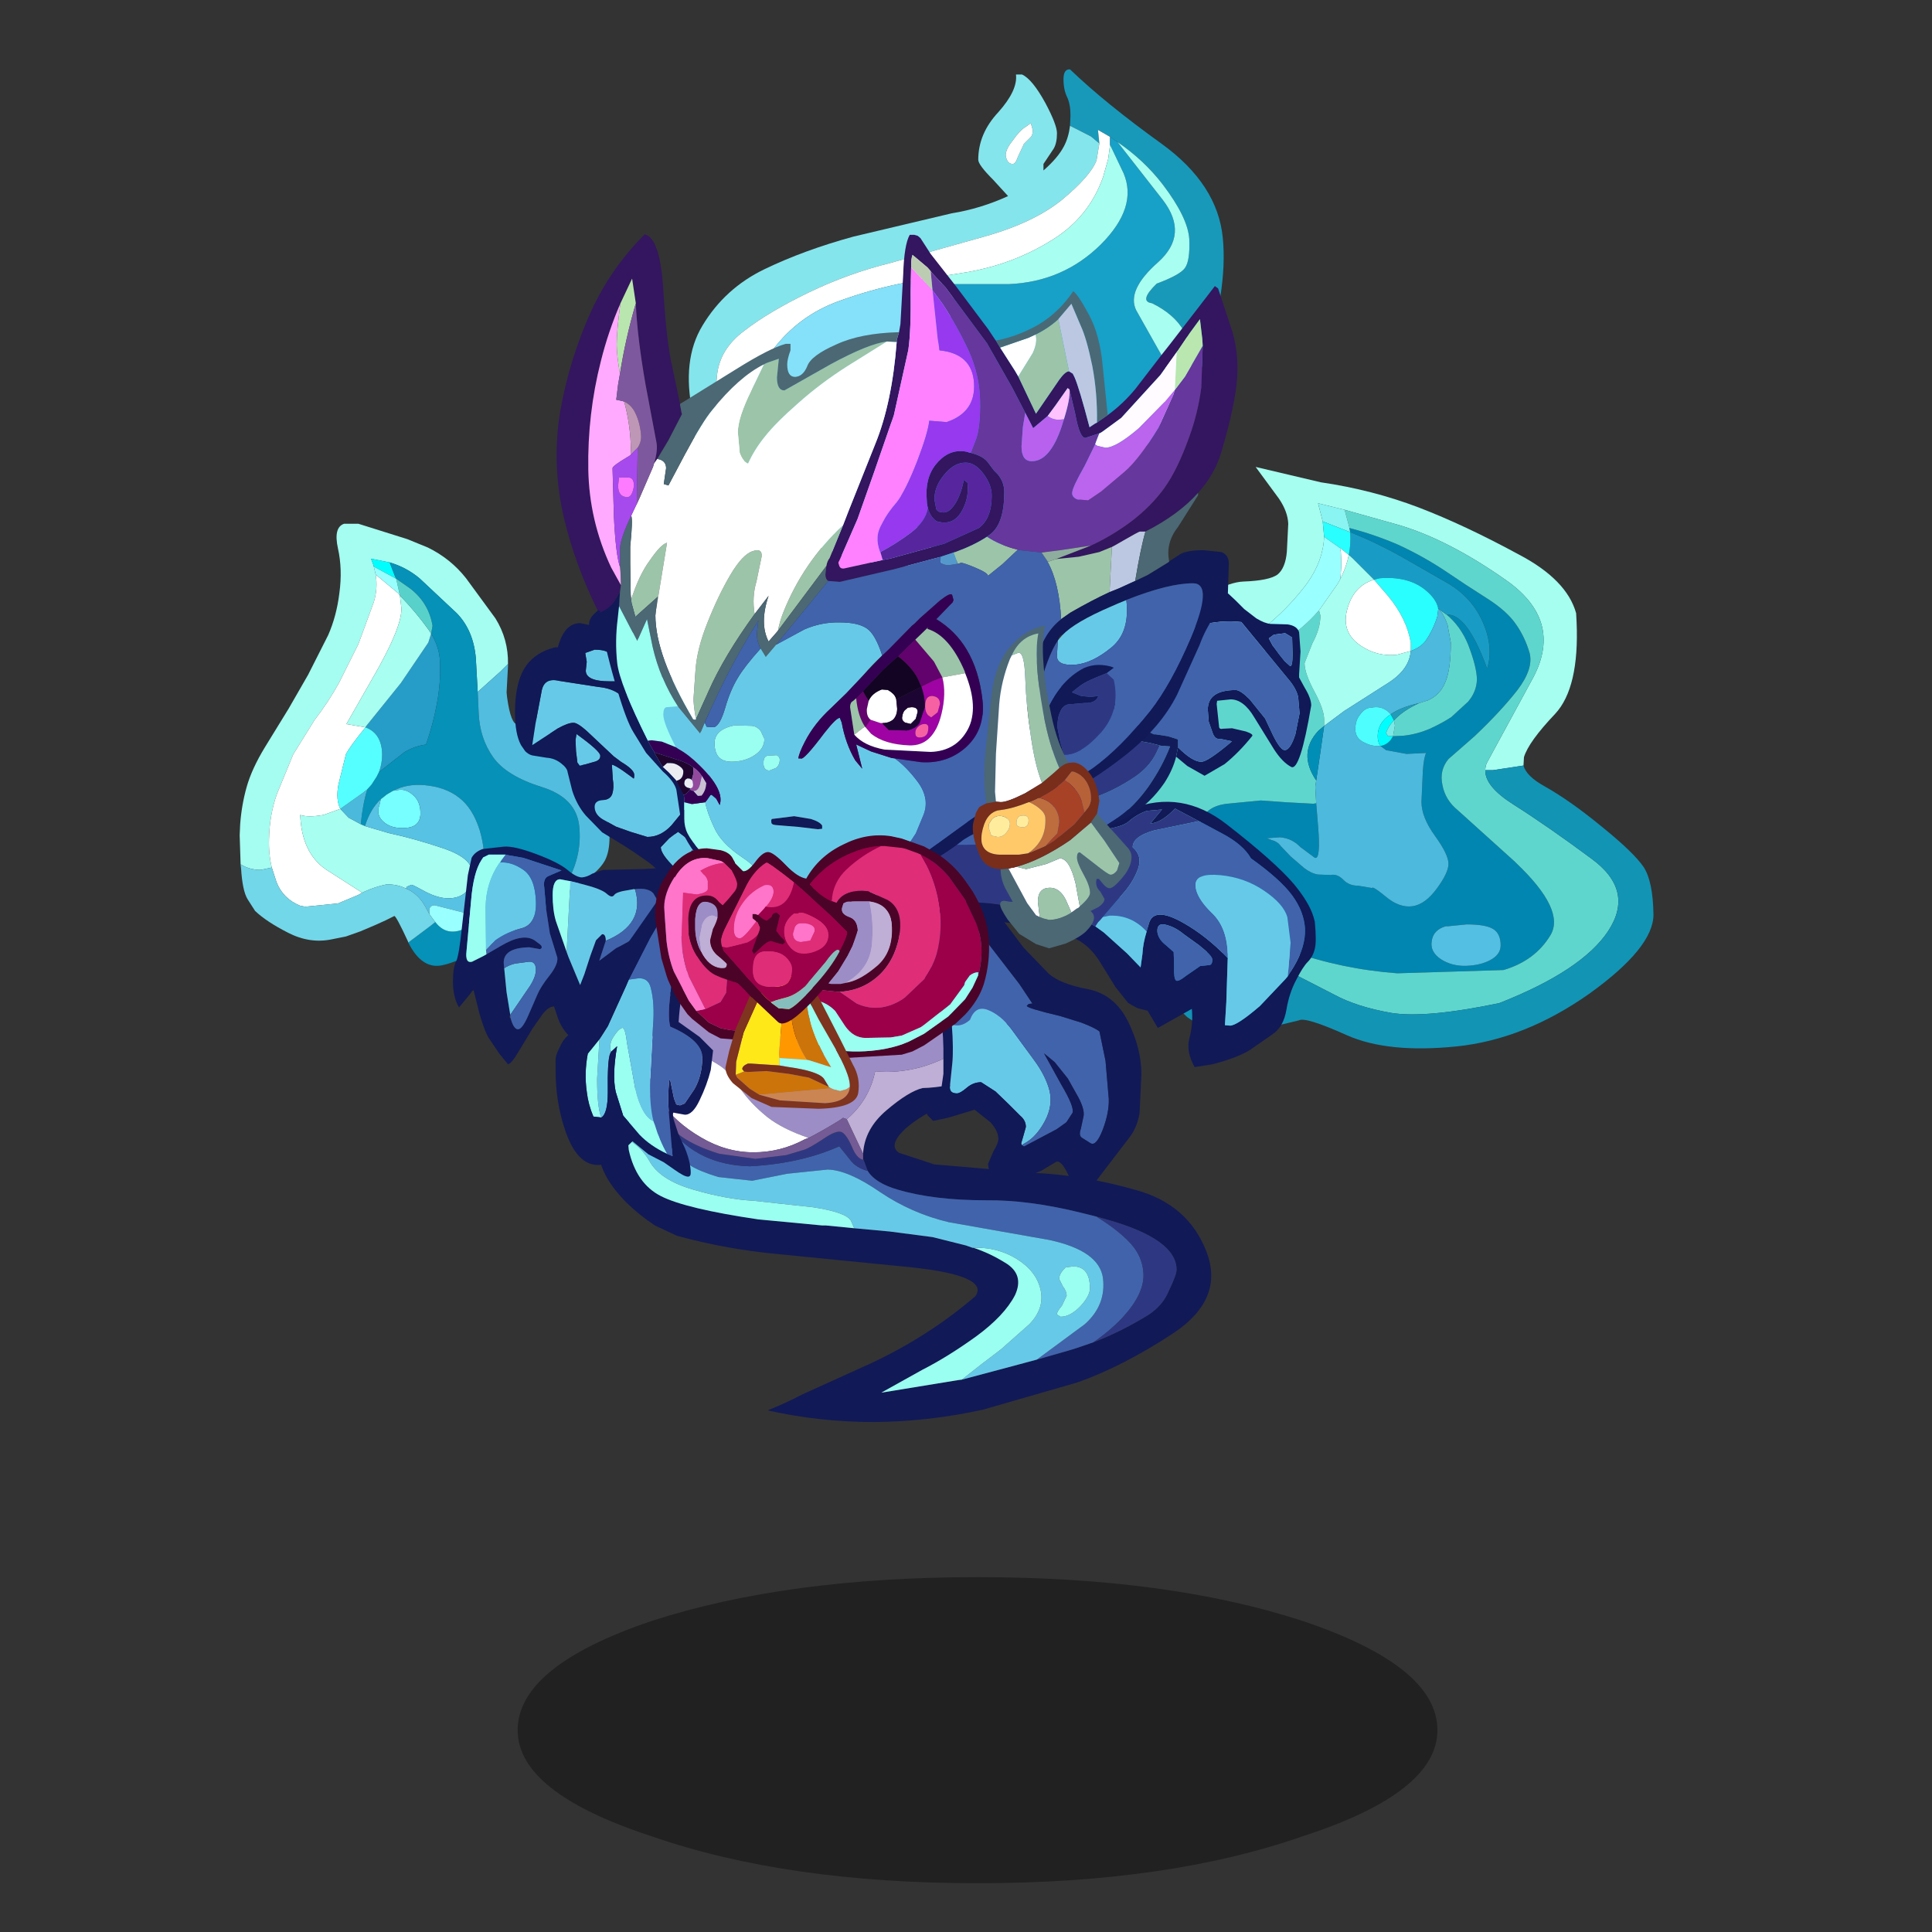 <svg xmlns:ffdec="https://www.free-decompiler.com/flash" xmlns:xlink="http://www.w3.org/1999/xlink" ffdec:objectType="frame" height="90" width="90" xmlns="http://www.w3.org/2000/svg"><rect width="100%" height="100%" fill="#333333" stroke="none"/><use ffdec:characterId="39" height="85.4" transform="translate(9.8 3.25)" width="67.35" xlink:href="#a"/><defs><g id="a" transform="translate(-9.8 -3.25)"><use ffdec:characterId="1" height="9.8" transform="matrix(.772 0 0 1.455 24.115 73.469)" width="55.5" xlink:href="#b"/><use ffdec:characterId="4" height="53.3" transform="translate(32.095 3.232) scale(.434)" width="57.4" xlink:href="#c"/><use ffdec:characterId="9" height="62.4" transform="translate(11.165 21.752) scale(.434)" width="151.75" xlink:href="#d"/><use ffdec:characterId="11" height="60.6" transform="translate(27.793 39.943) scale(.434)" width="65.95" xlink:href="#e"/><use ffdec:characterId="13" height="40.7" transform="translate(23.99 27.964) scale(.434)" width="31.6" xlink:href="#f"/><use ffdec:characterId="15" height="37.35" transform="translate(40.324 39.152) scale(.434)" width="29.6" xlink:href="#g"/><use ffdec:characterId="17" height="23.35" transform="translate(21.101 39.441) scale(.434)" width="35" xlink:href="#h"/><use ffdec:characterId="19" height="35.05" transform="translate(25.884 39.601) scale(.434)" width="18.55" xlink:href="#i"/><use ffdec:characterId="21" height="28.65" transform="translate(41.307 37.34) scale(.434)" width="46.05" xlink:href="#j"/><use ffdec:characterId="23" height="27.2" transform="translate(41.53 27.545) scale(.434)" width="45.05" xlink:href="#k"/><use ffdec:characterId="30" height="72.25" transform="translate(25.93 10.918) scale(.434)" width="73.1" xlink:href="#l"/><use ffdec:characterId="32" height="23.95" transform="translate(30.527 38.911) scale(.434)" width="35.85" xlink:href="#m"/><use ffdec:characterId="34" height="14.3" transform="translate(33.795 45.445) scale(.434)" width="14.3" xlink:href="#n"/><use ffdec:characterId="36" height="20.15" transform="translate(31.431 38.936) scale(.434)" width="26.8" xlink:href="#o"/><use ffdec:characterId="38" height="34.65" transform="translate(45.31 29.138) scale(.434)" width="17.05" xlink:href="#p"/></g><g id="v" fill-rule="evenodd"><path d="M12.2-20.6v-.05l.05-1.05q0-1.2-.35-1.95-.4-.8-.4-1.95 0-1.1.7-1.05 3.8 3.65 9.85 8 6 4.35 6.55 10.1.55 5.75-2.15 13.6Q25.8 6.9 24.6 8.8l.6-3.2Q25.7.75 21-1.55q-1.45-.2.5-2.1 2.55-.95 3.05-1.7.55-.8.45-3.1-.15-2.3-2.85-5.85-2-2.6-4.85-4.55l-.8-.55-1.3-.75.15 1.45-.9-.75-2.25-1.15" fill="#1899ba" transform="translate(28.7 26.65)"/><path d="m12.2-20.6 2.25 1.15.9.75-.3 1.8q-.6 1.65-3.65 4.2-3.05 2.5-8.4 4L-7.15-5.85q-4.45 1.1-8.7 3.15-4.25 2.05-6.9 4.1-2.7 2-2.95 4.9-.3 2.9.05 6.25l.3 4.9q-3.1-3.25-2.9-6.5v-.4l-.05-.3q-1.2-5.7 1.05-9.4 2.4-4 6.65-6.05t9.55-3.5L-.5-11.2q3.1-.5 6.05-1.85l-1.6-1.75q-1.6-1.6-1.6-2.15 0-2.8 2.15-5.1 2.1-2.35 1.9-4.05h.65q1.1.5 2.5 3.05 1.25 2.35 1.25 3.25 0 1.05-.35 1.65l-1.1 1.65v.7q1.55-1.35 2.2-2.6.5-.95.65-2.2m-4.25-.25-.55.4q-.55.3-1.4 1.5-.9 1.15-.65 1.8.2.65.7.65.3 0 .55-.75l.65-1.4.75-.75q.2-.2.2-.75l-.2-.7h-.05" fill="#85e5ec" transform="translate(28.7 26.65)"/><path d="m15.35-18.7-.15-1.45 1.3.75v.85l-.2 1.5-.55 1.95q-1.5 4.25-5.3 6.65Q6.3-5.8 1.25-4.9l-4.7.75-2.05.4-.55.1q-3.35.7-6.5 1.85-4.35 1.55-7.15 5.25-2.5 3.35-2.95 7.6-.55 4.75.8 9.4l-3.5-3-.3-4.9Q-26 9.2-25.7 6.3q.25-2.9 2.95-4.9 2.65-2.05 6.9-4.1t8.7-3.15L3-8.7q5.35-1.5 8.4-4 3.05-2.55 3.65-4.2l.3-1.8m-7.4-2.15H8l.2.7q0 .55-.2.75l-.75.75-.65 1.4q-.25.75-.55.75-.5 0-.7-.65-.25-.65.65-1.8.85-1.2 1.4-1.5l.55-.4" fill="#fff" transform="translate(28.7 26.65)"/><path d="m16.5-19.4.8.55 4.85 6.2q2.85 3.7-.5 6.7-3.4 3-2.35 5.15l2.45 4.35q1.4 2.2.3 7l-.45 2q-4.25 4.4-11.6 9.15-5.8 3.7-11.4 4.65l-.85-1.1q-4-5.1-4-8.15 0-4.85 3-10.8Q-.3.35-.3-1.85-.3-3-.45-3.6h6.1q5.8-.25 9.85-4.25 4-4 2.45-7.65l-1.45-3.05v-.85" fill="#17a0c8" transform="translate(28.7 26.65)"/><path d="M17.3-18.85q2.85 1.95 4.85 4.55 2.7 3.55 2.85 5.85.1 2.3-.45 3.1-.5.75-3.05 1.7-1.95 1.9-.5 2.1 4.7 2.3 4.2 7.15l-.6 3.2-3 3.75.45-2q1.1-4.8-.3-7L19.3-.8q-1.05-2.15 2.35-5.15 3.35-3 .5-6.7l-4.85-6.2m-.8.3 1.45 3.05q1.55 3.65-2.45 7.65-4.05 4-9.85 4.25h-6.2l-4.95-.15 2.05-.4 4.7-.75q5.05-.9 9.2-3.55 3.8-2.4 5.3-6.65l.55-1.95.2-1.5" fill="#a7fef1" transform="translate(28.7 26.65)"/><path d="M-1.4 26.35q-7.75 1.25-15.15-2.65l-5.05-3.05-.25-.2q-1.35-4.65-.8-9.4.45-4.25 2.95-7.6 2.8-3.7 7.15-5.25 3.15-1.15 6.5-1.85l.55-.1 4.95.15h.1q.15.6.15 1.75 0 2.2-2.95 8.15-3 5.95-3 10.8 0 3.05 4 8.15l.85 1.1" fill="#84e1f9" transform="translate(28.7 26.65)"/></g><g id="d" transform="translate(75.85 31.2)"><use ffdec:characterId="6" height="47.45" transform="translate(-75.85 -25.1)" width="39.7" xlink:href="#q"/><use ffdec:characterId="8" height="62.4" transform="translate(11.55 -31.2)" width="64.35" xlink:href="#r"/></g><g id="w" fill-rule="evenodd"><path d="M-5.25-18.25q.25 1.45-.2 2.95l-1.65 4.5-2.1 4.2q-1.1 2-2.6 3.95l-2.3 3.7-1.75 4.25q-.8 2.25-.85 4.85-.05 1.6.3 3.05l-1.2.25q-1.2 0-2.15-.6l-.1-3.1.05-1.15q.15-2.1.7-4.05.55-1.95 1.95-4.25l2.55-4.15 2.1-3.65 2.15-4.25q.9-2.05 1.2-4.5.35-2.55-.15-4.8t.65-2.65h1.55l5.25 1.65 2.2.9q2.45 1.2 4.1 3.3l3.15 4.3Q9-11.3 8.95-8.65l-.8.8-2.45 2.2-.2-3.6q-.25-3-2.05-4.85l-4-3.75q-1.45-1.2-3.2-1.7l-2-.4.25.65.05.2.2.85" fill="#a5fcf1" transform="translate(19.85 23.7)"/><path d="M-16.4 13.2q-.35-1.45-.3-3.05.05-2.6.85-4.85l1.75-4.25 2.3-3.7q1.5-1.95 2.6-3.95l2.1-4.2 1.65-4.5q.45-1.5.2-2.95l2.4 2 .2.25.15 1.3q.15 2-3.1 7.6l-2.8 4.9 2.05.35Q-8.1.3-8.45 1.05l-.8 3.25q-.3 1.6.2 2.6l-1.8.65q-1.65.3-2.5 0 .15 4.05 2.75 5.85l3.9 2.5-.45.25-2.15.9-3.5.35-.55-.1q-1.85-.75-2.55-2.55l-.5-1.55" fill="#fff" transform="translate(19.85 23.7)"/><path d="m-5.45-19.1-.05-.2-.25-.65 2 .4.6 1.55.1.2-2.4-1.3" fill="#00feff" transform="translate(19.85 23.7)"/><path d="m-6.35-1.85.05-.1 3.75-4.65L.4-10.95l.3-.95q.9 1.45.95 3 .1 2.3-.35 4.6Q.9-2.15.15 0q-1.2.15-2.3.8L-4.9 2.95q.45-1.2.3-2.5-.25-1.75-1.75-2.3" fill="#269cc8" transform="translate(19.85 23.7)"/><path d="M-3.75-19.55q1.75.5 3.2 1.7l4 3.75q1.8 1.85 2.05 4.85l.2 3.6.1 2.2q.1 2.75 1.55 4.8 1.4 2 5.2 3.2Q16.3 5.7 16.6 8.8q.3 2.95-1.15 5.7l-1.15 2.05-1.25.95-2.2 1.65L8.9 20.4q-5.75 3.35-7.6 3.35-1.8 0-3.05-2.5l2.4-1.8.5-.4q1.1 1.45 2.8.85l.8-.55.4-.5.1-.3q.85-2.2 1.1-4.65.25-2.45-.45-4.75Q5.15 6.8 3.7 5.7 2.25 4.55-.05 4.35q-1.85-.15-3.3.6l-.1.05-.6.35-.5.4-.15.1q-1.15 1.1-1.7 2.9l-.35-.15-.1-.05q.2-2.15.7-3.75l.45-.5.55-.85.25-.5L-2.15.8Q-1.05.15.15 0 .9-2.15 1.3-4.3q.45-2.3.35-4.6-.05-1.55-.95-3l.15-.85q-.4-2.45-2.4-4l-1.5-1.05-.1-.2-.6-1.55" fill="#0591b8" transform="translate(19.85 23.7)"/><path d="m-6.7 15.9-3.9-2.5q-2.6-1.8-2.75-5.85.85.3 2.5 0l1.8-.65.9.95 1.3.7.1.05.35.15 2.55.75q2.8.6 5.9 1.65 3.05 1.05 3.05 2.6t-.8 2.2q-.7.55-1.75.55-1.1 0-2.45-.7-1.35-.75-1.5-.75l-.5.2-.1.2Q-2.9 15-4.05 15q-1.25.25-2.45.8l-.2.1m.35-17.75L-8.4-2.2l2.8-4.9q3.25-5.6 3.1-7.6l-.15-1.3q1.7 1.75 3.1 3.7l.25.4-.3.95-2.95 4.35-3.75 4.65-.05.1" fill="#a7fef1" transform="translate(19.85 23.7)"/><path d="m.7-11.9-.25-.4q-1.4-1.95-3.1-3.7l-.4-1.8 1.5 1.05q2 1.55 2.4 4l-.15.85" fill="#59d1cb" transform="translate(19.85 23.7)"/><path d="m5.7-5.65 2.45-2.2.8-.8v.25L8.8-5.6l.05.5q.4 2.95 1.15 2.95l1.2-.7q1.2 0 3.15 2.75.45.7 2.75 2.4 1.9 1.45 2.1 2.8l.35 2.15.3 2.65q0 1.6-.5 2.55-.8 1.45-3.25 2.75l-.25.2-1.55 1.15 1.15-2.05q1.45-2.75 1.15-5.7-.3-3.1-4.05-4.25-3.8-1.2-5.2-3.2Q5.9-.7 5.8-3.45l-.1-2.2" fill="#52bddf" transform="translate(19.85 23.7)"/><path d="m-5.25-18.25-.2-.85 2.4 1.3.4 1.8-.2-.25-2.4-2" fill="#98fefe" transform="translate(19.85 23.7)"/><path d="m-9.05 6.9 2.4-1.7.5-.4q-.5 1.6-.7 3.75l-1.3-.7-.9-.95" fill="#4bb9dc" transform="translate(19.85 23.7)"/><path d="M-9.05 6.9q-.5-1-.2-2.6l.8-3.25q.35-.75 2.1-2.9 1.5.55 1.75 2.3.15 1.3-.3 2.5l-.25.5-.55.85-.45.5-.5.4-2.4 1.7" fill="#56ffff" transform="translate(19.85 23.7)"/><path d="m-4.7 5.85.15-.1.5-.4.6-.35.1-.05.7-.1q.8-.05 1.55.7.7.7.65 2-.1 1.3-1.6 1.4-1.5.1-2.35-.65-.85-.75-.45-1.8l.15-.65" fill="#7ff" transform="translate(19.85 23.7)"/><path d="m-4.7 5.85-.15.65q-.4 1.05.45 1.8.85.75 2.35.65 1.5-.1 1.6-1.4.05-1.3-.65-2-.75-.75-1.55-.7l-.7.1q1.45-.75 3.3-.6 2.3.2 3.75 1.35 1.45 1.1 2.2 3.45.7 2.3.45 4.75-.25 2.45-1.1 4.65l-.1.3q-.75-.85-1.5-.95l-2.55-.65q-.6 0-.6.6l.05.4-.5-.9Q-.7 16-2 15.45l.1-.2.5-.2q.15 0 1.5.75 1.35.7 2.45.7 1.05 0 1.75-.55.8-.65.8-2.2 0-1.55-3.05-2.6-3.1-1.05-5.9-1.65l-2.55-.75q.55-1.8 1.7-2.9" fill="#57c2e3" transform="translate(19.85 23.7)"/><path d="m5.15 18.85-.4.5-.8.55q-1.7.6-2.8-.85L1.1 19l-.55-.75-.05-.4q0-.6.6-.6l2.55.65q.75.1 1.5.95" fill="#9ff" transform="translate(19.85 23.7)"/><path d="M-19.75 12.85q.95.6 2.15.6l1.2-.25.5 1.55q.7 1.8 2.55 2.55l.55.1 3.5-.35 2.15-.9.45-.25.2-.1q1.2-.55 2.45-.8 1.15 0 2.05.45 1.3.55 2.05 1.9l.5.9.55.75.05.05-.5.4-2.4 1.8-.05-.15q-1.25-2.7-1.45-2.7l-.9.45-1.1.5-1.65.7-1.55.55-1.5.3q-2.35.5-4.7-.7t-3.55-2.35l-.8-1.25q-.55-.9-.7-3.3l-.05-.45" fill="#72d7e8" transform="translate(19.85 23.7)"/></g><g id="x" fill-rule="evenodd"><path d="M-31.85 2.75q.6-4.5 2.55-7.7 2.85-4.8 8.8-9.3 5.9-4.55 8.7-4.65 2.75-.1 3.65-.75.85-.7 1-2.45l.15-3q-.05-1.3-1-2.7l-2.5-3.4 7 1.65q5.5.8 10.5 2.7 4.95 1.9 10.75 5.05 5.15 2.7 6.15 6.3l.05.95q.3 7.05-2.3 9.85-2.85 3-3.35 4.65l-.05.9-3.3.5h-.8q0-.4.15-.75l5.05-9.3q3.15-6.1-3.05-10.4-6.2-4.35-11.55-5.9l-5.7-1.6-2.85-.7.5 1.95.15 1.65q-.1 2.55-1.8 4.95-3 4.05-7.65 6.95l-.65.4-1.45.85q-2.7 1.6-5.35 3-1.75.85-3.1 2.2-3.3 3.2-4.4 8.05l-.3 1.65-.95-.35-3.05-1.25" fill="#a6fef0" transform="translate(32.15 31.2)"/><path d="m4.25-2.3 1.1-.05Q6.8-2.5 8.2-3.1q1.4-.65 2.3-1.25L12.3-6q.9-1.05.95-2.35 0-1.35-.95-3.8-.8-1.95-2.3-3.2 2.2-.15 4.35 5.8.7-2.3-.45-4.95-1.15-2.65-3.75-4.2L5-21.65q-2.55-1.4-4.75-2.3l-.6-.25-.1-.45q2.7.7 5.25 1.8 2.6 1.2 4.95 2.75 2.35 1.6 4.65 3.05 2.1 1.35 3.05 2.75.95 1.35 1.45 3.05.45 1.7-1.3 4-1.8 2.3-4.6 4.95L10.2.15q-1 1.2-.65 2.8.3 1.6 1.65 2.7l2.55 2.3 3.55 3.2.2.2q5.25 5 3.65 7.7-1.65 2.75-5.05 3.75l-11.4.35q-6-.45-11.45-2.4-5.45-2-9-6.85-2.35-3.3-.6-7.05.55-1.65 2.8-1.9l3.6-.35 2.85.2 2.8.15.3-.05.2 2.45q.3 3.65-.35 3.4L-5.7 9.6q-.9-.95-2.2-1.05l-1.4.1.5.2q.65.15 1 .65l1.05 1.1 1.45 1.25q.8.6 1.5.7l1.35.05q.7-.15 1.35.5.6.65 1.6.65L2 14q.05-.25 1.5.95t2.85 1q1.35-.2 2.6-1.9t1.25-2.65q0-1-1.45-3T7.3 4.75l.15-3.35q.1-1.4.35-1.9l-2.1.1-2.2-.4-.6-.45q.65-.1 1.1-.65l.25-.4m7.9 20.2-2 .2H9.9q-1.35.4-1.5 1.6-.2 1.15 1 1.95 1.2.75 2.7.7 1.5-.05 2.55-.6 1.15-.6 1.15-1.6 0-1.25-.8-1.75t-2.85-.5" fill="#0086b0" transform="translate(32.15 31.2)"/><path d="m-27.85 4.35.3-1.65q1.1-4.85 4.4-8.05 1.35-1.35 3.1-2.2 2.65-1.4 5.35-3 3.45.25 6.55-1.6Q-5.6-13.6-3.7-15.8l.15.55q0 1.4-.85 2.95l-.85 2.15q0 1.1 1.05 3.05 1.05 1.95 1.05 3v.7l-.6.5Q-6-.5-4 2.45l-.1.7.1 1.75-.3.05-2.8-.15-2.85-.2-3.6.35q-2.25.25-2.8 1.9-1.75 3.75.6 7.05 3.55 4.85 9 6.85 5.45 1.95 11.45 2.4l11.4-.35q3.4-1 5.05-3.75 1.6-2.7-3.65-7.7l-.2-.2-3.55-3.2-2.55-2.3q-1.35-1.1-1.65-2.7-.35-1.6.65-2.8L13-2.3q2.8-2.65 4.6-4.95 1.75-2.3 1.3-4-.5-1.7-1.45-3.05-.95-1.4-3.05-2.75-2.3-1.45-4.65-3.05-2.35-1.55-4.95-2.75-2.55-1.1-5.25-1.8v-.1l-.5-1.85 5.7 1.6q5.35 1.55 11.55 5.9 6.2 4.3 3.05 10.4L14.3.6q-.15.35-.15.75-.05 1.75 3.05 3.7 3.7 2.35 8.35 5.8 4.65 3.4 1.8 7.75-2.8 4.25-11.7 7.75Q7.75 28 4.05 27.4q-3.7-.65-6.1-1.95L-7.6 22.6q-3.15-1.6-8.1-1.7-2.9-.3-5.25-1.9-4.15-2.85-6-7.5-1.35-3.5-.9-7.15M10-15.35q1.5 1.25 2.3 3.2.95 2.45.95 3.8-.05 1.3-.95 2.35l-1.8 1.65q-.9.6-2.3 1.25-1.4.6-2.85.75l-1.1.05.2-1.15-.1-.55q.95-1.05 2.7-1.85l.95-.3q1.35-.6 1.9-2.05.55-1.35.55-4.15l-.35-1.9q-.4-1.15-.95-1.7l.85.6" fill="#5fd6cd" transform="translate(32.15 31.2)"/><path d="m-.35-24.2.6.25q2.2.9 4.75 2.3l5.15 2.95q2.6 1.55 3.75 4.2 1.15 2.65.45 4.95-2.15-5.95-4.35-5.8l-.85-.6L9.1-16q-.2-1.05-1.45-2.05-1.85-1.45-4.85-1.2l-.6.15-2.3-2.3-.4-.35q.25-1.25.15-2.45" fill="#189cc5" transform="translate(32.15 31.2)"/><path d="M-31.85 2.75-28.8 4l.95.35q-.45 3.65.9 7.15 1.85 4.65 6 7.5 2.35 1.6 5.25 1.9 4.95.1 8.1 1.7l5.55 2.85q2.4 1.3 6.1 1.95 3.7.6 11.6-1.05 8.9-3.5 11.7-7.75 2.85-4.35-1.8-7.75-4.65-3.45-8.35-5.8-3.1-1.95-3.05-3.7h.8l3.3-.5q.3 1.15 2.3 2.25 2.75 1.55 6.15 4.35 3.4 2.75 4.45 4.3 1 1.55 1.05 5.1 0 3.55-6.9 8.5-6.95 4.9-14.25 5.65-7.35.75-11.75-1.2-4.45-2-5.15-1.6l-3.3.8-4.7.35q-2.05-.1-4-1.5l-4.4-4.3q-4.45-3.95-6.45-6.35-3.45-4.15-3.45-9.85l.3-4.6" fill="#1294b5" transform="translate(32.15 31.2)"/><path d="M12.15 17.9q2.05 0 2.85.5.8.5.8 1.75 0 1-1.15 1.6-1.05.55-2.55.6-1.5.05-2.7-.7-1.2-.8-1-1.95.15-1.2 1.5-1.6h.25l2-.2" fill="#53bfe2" transform="translate(32.15 31.2)"/><path d="m-3.3-25.35-.5-1.95 2.85.7.5 1.85v.1l.1.45-2.95-1.15" fill="#89f4f1" transform="translate(32.15 31.2)"/><path d="m-3.15-23.7-.15-1.65 2.95 1.15q.1 1.2-.15 2.45l-.95-.75-1.7-1.2M9.1-16h-.05l.05.05-.1.8q-.45 1.45-1.25 2.6-.5.7-1.6 1.1v-.85q-.4-2.55-2.4-5L2.2-19.1l.6-.15q3-.25 4.85 1.2 1.25 1 1.45 2.05" fill="#29ffff" transform="translate(32.15 31.2)"/><path d="m-1.4-19.2.1-1.45-.05-1.4-.1-.45.95.75q-.25 1.25-.9 2.55m3.6.1 1.55 1.8q2 2.45 2.4 5v.85l-1.45.4Q2.6-10.8.8-12q-2.25-1.5-1.4-4.15.7-2.3 2.8-2.95" fill="#fff" transform="translate(32.15 31.2)"/><path d="m-14.7-10.55 1.45-.85.65-.4q4.65-2.9 7.65-6.95 1.7-2.4 1.8-4.95l1.7 1.2.1.45.05 1.4-.1 1.45-.3.55-2 2.85q-1.9 2.2-4.45 3.65-3.1 1.85-6.55 1.6" fill="#9ff" transform="translate(32.15 31.2)"/><path d="M-1.4-19.2q.65-1.3.9-2.55l.4.35 2.3 2.3q-2.1.65-2.8 2.95Q-1.45-13.5.8-12q1.8 1.2 3.9.95l1.45-.4Q6-9.45 3.7-8L-1-5l-2.15 1.6v-.7q0-1.05-1.05-3t-1.05-3.05l.85-2.15q.85-1.55.85-2.95l-.15-.55 2-2.85.3-.55" fill="#a7fef1" transform="translate(32.15 31.2)"/><path d="m2.9-1.25.6.45 2.2.4 2.1-.1q-.25.5-.35 1.9L7.3 4.75q0 1.65 1.45 3.65t1.45 3q0 .95-1.25 2.65t-2.6 1.9q-1.4.2-2.85-1Q2.05 13.75 2 14l-1.5-.25q-1 0-1.6-.65-.65-.65-1.35-.5l-1.35-.05q-.7-.1-1.5-.7l-1.45-1.25-1.05-1.1q-.35-.5-1-.65l-.5-.2 1.4-.1q1.3.1 2.2 1.05l1.55 1.15q.65.25.35-3.4L-4 4.9l-.1-1.75.1-.7.4-2.7.45-3.15L-1-5l4.7-3Q6-9.45 6.15-11.45q1.1-.4 1.6-1.1.8-1.15 1.25-2.6l.1-.8h.05q.55.55.95 1.7l.35 1.9q0 2.8-.55 4.15Q9.35-6.75 8-6.15l-.95.3q-2 .45-3.05 1.2l-.3-.3q-.8-.65-1.8-.4h-.15q-.6.1-1.05.75-.5.6-.5 1.55 0 .9.8 1.35.8.45 1.55.45h.35" fill="#4cb9dd" transform="translate(32.15 31.2)"/><path d="M4-4.65q-1.4.9-1.4 2.35 0 .65.3 1.05h-.35Q1.8-1.25 1-1.7T.2-3.05Q.2-4 .7-4.6q.45-.65 1.05-.75h.15q1-.25 1.8.4l.3.3" fill="#4efeff" transform="translate(32.15 31.2)"/><path d="M-3.15-3.4-3.6-.25l-.4 2.7Q-6-.5-3.75-2.9l.6-.5" fill="#018eb6" transform="translate(32.15 31.2)"/><path d="M4.25-2.3 4-1.9q-.45.55-1.1.65-.3-.4-.3-1.05 0-1.45 1.4-2.35l.35.65q-.6.6-.85 1.35l.2.35h.55" fill="#00fefe" transform="translate(32.15 31.2)"/><path d="m4.35-4 .1.55-.2 1.15H3.7l-.2-.35q.25-.75.85-1.35" fill="#7be9e5" transform="translate(32.15 31.2)"/><path d="M7.05-5.85Q5.3-5.05 4.35-4L4-4.65q1.05-.75 3.05-1.2" fill="#219bba" transform="translate(32.15 31.2)"/></g><g id="y" fill-rule="evenodd"><path d="M-4.35 1.5q.15-2.65 2.5-4.65 2.4-2.05 3.9-2.4Q4.5-5.6 7.85-6.6q3.35-1 3.55-2.9.15-2-.7-3.85l-.15-.35-.15-.3-2.65-4.75Q5.7-22.2-4.85-29.9l.75-.1 2.1-.3q11.6 9.15 14.25 15.8 3 7.55-3.3 9.75Q3.8-4.25.2-1.2-1.7.6-.5 1.4l3.8 1.25 10.6.9q5.45.25 11.05 1.85 5.6 1.55 7.55 6.6 1.95 5.05-3.45 8.7-5.45 3.6-10.4 5.35L8.6 28.95q-5.8 1.3-11.8 1.35-5.8 0-11.4-1.25 1.9-.75 3.7-1.7l7.5-3.4q6.15-2.9 11.1-7.15 1.55-2.2-6.8-3.1l-14.1-1.4q-5.7-.5-11.15-2l-2.35-1.1q-3.5-2.35-5.1-5.05-1.6-2.75-1-6.7.6-4 3.75-11.95 2.6-6.6 7.35-13.85h2.35l-6.8 15.25-1.55 3.95-.55 1.75-.35 1.35q-1 3.95-1 6l.1 1.15q.8 3.6 3.45 4.95 2.65 1.35 10.45 2.5l6.85.65h.4l3.05.3 3.8.35 4.6.6 3.6.9.7.25h.1q1.7.55 3.4 1.6 2.1 1.25 1.05 3.5-1.15 2.2-4.15 4.4-3.05 2.2-5.8 3.6l-4.4 2.45 8.25-1.35.4-.05 6.75-1.8 1.3-.35 3.5-1 .8-.25 1.75-.6q2.9-1.1 5.85-2.9 1.65-1.05 2.3-2.7.8-1.65.8-2.2 0-3.25-7.35-5.35l-1.25-.35-1.6-.4Q13.45 6.45 8.9 6.5q-5.7 0-9.55-1.15-2.4-.7-3.2-2l-.45-1.2-.05-.1V1.5" fill="#111957" transform="translate(32.95 30.3)"/><path d="m10.55-13.7.15.35q.85 1.85.7 3.85-.2 1.9-3.55 2.9-3.35 1-5.8 1.05-1.5.35-3.9 2.4-2.35 2-2.5 4.65L-6.1-2.2q2.4-2.05 3.05-5.15Q-.7-7.1 1.9-7.8q2.55-.75 5.15-2.4 2.3-1.55 3.5-3.5" fill="#bfaed5" transform="translate(32.95 30.3)"/><path d="m-26.15-13.1 6.8-15.25h2.85l11.65-1.55Q5.7-22.2 7.75-18.75L10.4-14l.15.3q-1.2 1.95-3.5 3.5-2.6 1.65-5.15 2.4-2.6.7-4.95.45-.65 3.1-3.05 5.15l-.4-.15-.35.25Q-8.3-1.2-9.8-.4l-.4.2q-2.8-.95-4.45-2.25-1.85-1.5-2.95-3.15t-2.05-2.3q-1-.7-2.5-1.25-1.55-.55-3.05-2.65l-.95-1.3" fill="#9c8dc7" transform="translate(32.95 30.3)"/><path d="m-27.7-9.15 1.55-3.95.95 1.3q1.5 2.1 3.05 2.65 1.5.55 2.5 1.25.95.65 2.05 2.3 1.1 1.65 2.95 3.15Q-13-1.15-10.2-.2l-.4.15q-2.6 1.4-5.5 1.4-2.95 0-5.65-1.6-2.75-1.6-4.25-3.8-1.5-2.25-1.7-5.1" fill="#fff" transform="translate(32.95 30.3)"/><path d="M-3.85 3.35q.8 1.3 3.2 2Q3.2 6.5 8.9 6.5q4.55-.05 10.2 1.35l1.6.4q2.1 1.3 3.35 2.55 1.65 1.6 1.7 3.7.05 2.1-2.3 4.65-1.45 1.5-3.1 2.6l-1.75.6-.8.25-3.5 1 5.15-3.8q2.3-2.05 1.95-4.95-.4-2.95-5.8-4.1L4.85 8.85q-4-.95-7.4-3.25-3.4-2.35-5.6-2.4l-4.35.45-3.75.75-3.65-.4q-2.1-.65-3-1.25l-2.7-2.5q-1.65-1.65-2.35-3.1l-.2-.35q-.55-1-.55-1.95l.1-.9.35-1.35 1.2 3 .95 1.7 1.05 1.5q3 3.9 8.55 4.05 5.45-.3 9.6-2.15l1.2 1.5q.6.8 1.85 1.15" fill="#4063ac" transform="translate(32.95 30.3)"/><path d="m14.3 23.6-1.3.35-6.75 1.8 2.1-1.65 2.1-1.6 3.05-2.7q1.65-1.7 1.2-3.7-.45-2-2.55-3.3-2.1-1.3-4.65-1.2h-.1l-.7-.25-3.6-.9-4.6-.6-3.8-.35-.35-.8q-.5-.9-4.05-1.45l-6.4-.7q-2.9-.15-6.5-1.2t-4.7-3.1q-.8-1.4-2.3-2.3 0-2.05 1-6l-.1.9q0 .95.55 1.95l.2.35q.7 1.45 2.35 3.1l2.7 2.5q.9.6 3 1.25l3.65.4 3.75-.75 4.35-.45q2.2.05 5.6 2.4 3.4 2.3 7.4 3.25l10.75 1.9q5.4 1.15 5.8 4.1.35 2.9-1.95 4.95l-5.15 3.8m2.4-8.65.4.8q.4.5.4 1L17 17.8q-.55.65-.55.95l.4.25q1.05 0 2.15-1.15 1-1.1 1-1.9 0-2.35-1.8-2.35l-.8.1-.25.25q-.45.5-.45 1" fill="#67c9e8" transform="translate(32.95 30.3)"/><path d="m-4.3 2.15.45 1.2Q-5.1 3-5.7 2.2L-6.9.7q-4.15 1.85-9.6 2.15-5.55-.15-8.55-4.05l-1.05-1.5.75.95q.8 1 2.05 1.75 1.4.85 3.5 1.5l3.9.55 3.3-.4 2-.6q.55-.2 2-1.15 1.45-1 2-.7.5.3 1.05 1.55.5 1.25 1.2 1.4h.05m25 6.1 1.25.35q7.35 2.1 7.35 5.35 0 .55-.8 2.2-.65 1.65-2.3 2.7-2.95 1.8-5.85 2.9 1.65-1.1 3.1-2.6 2.35-2.55 2.3-4.65-.05-2.1-1.7-3.7-1.25-1.25-3.35-2.55" fill="#2e3882" transform="translate(32.95 30.3)"/><path d="m6.25 25.75-.4.05-8.25 1.35L2 24.7q2.75-1.4 5.8-3.6 3-2.2 4.15-4.4 1.05-2.25-1.05-3.5-1.7-1.05-3.4-1.6 2.55-.1 4.65 1.2 2.1 1.3 2.55 3.3.45 2-1.2 3.7l-3.05 2.7-2.1 1.6-2.1 1.65M-5.3 9.5l-3.05-.3h-.4l-6.85-.65q-7.8-1.15-10.45-2.5Q-28.7 4.7-29.5 1.1l-.1-1.15q1.5.9 2.3 2.3 1.1 2.05 4.7 3.1 3.6 1.05 6.5 1.2l6.4.7q3.55.55 4.05 1.45l.35.8m22 5.45q0-.5.45-1l.25-.25.8-.1q1.8 0 1.8 2.35 0 .8-1 1.9Q17.9 19 16.85 19l-.4-.25q0-.3.55-.95l.5-1.05q0-.5-.4-1l-.4-.8" fill="#9afff1" transform="translate(32.95 30.3)"/><path d="M-4.35 1.5v.65q-.7-.15-1.2-1.4Q-6.1-.5-6.6-.8q-.55-.3-2 .7-1.45.95-2 1.15l-2 .6-3.3.4-3.9-.55Q-21.9.85-23.3 0q-1.25-.75-2.05-1.75l-.75-.95-.95-1.7-1.2-3 .55-1.75q.2 2.85 1.7 5.1 1.5 2.2 4.25 3.8 2.7 1.6 5.65 1.6 2.9 0 5.5-1.4l.4-.15.4-.2q1.5-.8 2.95-1.7l.35-.25.4.15 1.75 3.7" fill="#745b95" transform="translate(32.95 30.3)"/></g><g id="z" fill-rule="evenodd"><path d="M-4.8-12.1q0 .4-.15.45h-.65q-2.6 0-2.6-1.15l.1-.95-.15-.9v-.05l1-.35q1.6 0 1.8.75l.65 2.2m2.95-3.3-.3.2q-1.15.65-1.65.5l-.35-.3-.25-.6-.35-.4-.05-.1.5-.5q.95-.55 1.3-.2l.1.15 1 .95.05.3M-9.3-5.35l.1-.65q2.5 1.8 2.55 2.3.05.45-.5.65l-1.05.3-.65.15-.25-.35-.15-1.2-.05-1.2m-.25-1.85q-.55 0-1.65.6l-2.75 1.8.35-2.3.65-3.45q.25-1.55 1.9-1.15l4.2.65q1.5.15 2.35.85l.2.15h.35Q-.3-12.6.9-12q1.15.65 1.55 1.5l.9 2.1L4.5-5.5q.65 1.8.65 2.95 0 1.25-.8 2.7Q3.45 1.7 2.1 2.3l-.2.4L1 3.8Q-.15 5.05-1.6 5.05l-1.8-.55-1.55-.55-1.45-.8q-.8-.5-.85-1.25-.05-.75.85-.8.85-.05 1.05-.7.2-.65.05-1.55l-.1-1.55q.25 0 1.2.65l1.1.8q.1.15.1-.4Q-3.05-2.2-4.4-3l-.8-.6-.8-.75-1.7-1.6q-1.35-1.3-1.85-1.25M4.95 6.95l1.15.95q1.1.8 2.25 2.5l1.85 3q.7 1.3 0 1.85-.75.55-1.25.55-.55 0-2.9-2.55L3.4 10.3 1.35 8.35q-1.5-1.45-1.5-2.2l.9-.95q.5-.4.9-.65l.05-.05 3.25 2.45" fill="#67c9e8" transform="translate(15.8 20.35)"/><path d="m-1.85-15.4-.05-.3-1-.95-.1-.15q-.35-.35-1.3.2l-.5.5.05.1.35.4.25.6.35.3q.5.15 1.65-.5l.3-.2m-2.95 3.3-.65-2.2q-.2-.75-1.8-.75l-1 .35v.05l.15.9-.1.95q0 1.15 2.6 1.15h.65q.15-.05.15-.45M3.15-14q.7 3.15 3.4 9.35l6.4 14.2q3.1 6.7 2.8 8.5-.3 1.75-1.95 2.2-1.25.35-2.75-.4l-.9-.5-2-2.1q-8.1-8.4-9.65-9.5-1.8-1.3-3.15-2.1l-1.8-1.1-1.75-1.8Q-9.15 1.65-9.65.1l-.5-2q-.05-.45-.7-.95-.7-.55-1.55-.6l-1.55-.25q-.4-.1-.75-.45l-.45-.65q-.65-1.2-.65-3.5 0-3.4 1.25-5.1 1.05-1.4 3.05-1.9h.3q.7-2.6 2.4-2.6l.95.2q-.05-.9 1.25-1.75 1.3-.9 2.5-.9 3.5 0 7.25 6.35M-9.3-5.35l.05 1.2.15 1.2.25.35.65-.15 1.05-.3q.55-.2.5-.65Q-6.7-4.2-9.2-6l-.1.65M4.95 6.95 1.7 4.5l-.05.05q-.4.25-.9.65l-.9.95q0 .75 1.5 2.2L3.4 10.3l2.65 2.95q2.35 2.55 2.9 2.55.5 0 1.25-.55.7-.55 0-1.85l-1.85-3Q7.2 8.7 6.1 7.9l-1.15-.95M-9.55-7.2q.5-.05 1.85 1.25l1.7 1.6.8.75.8.6q1.35.8 1.4 1.35 0 .55-.1.4l-1.1-.8q-.95-.65-1.2-.65l.1 1.55q.15.9-.05 1.55t-1.05.7q-.9.05-.85.8.05.75.85 1.25l1.45.8 1.55.55 1.8.55q1.45 0 2.6-1.25l.9-1.1.2-.4Q3.45 1.7 4.35.15q.8-1.45.8-2.7 0-1.15-.65-2.95L3.35-8.4l-.9-2.1Q2.05-11.35.9-12q-1.2-.6-4.85 1.95h-.35l-.2-.15q-.85-.7-2.35-.85l-4.2-.65q-1.65-.4-1.9 1.15l-.65 3.45-.35 2.3 2.75-1.8q1.1-.6 1.65-.6" fill="#111957" transform="translate(15.8 20.35)"/></g><g id="A" fill-rule="evenodd"><path d="m1.95 14.05-.05-.2.25-.85.25-.9q0-.7-.6-1.2L.55 9.65-.85 8.3l-1.55-1q-.85 0-1.55.6-.7.6-1.05.6-.85 0-.75-.8l.25-2.4q.15-1.45-.05-4.2 1 .35 1.95-.5Q-3-1-1.65-.45q1.3.5 2.5 2.05L3.3 4.95q1.25 1.7 1.65 3.3.35 1.6-.5 3.2t-2 2.3l-.5.3" fill="#67c9e8" transform="translate(14.8 18.65)"/><path d="M-9.4-17.65 1.7-3.25l1.4 2.1-.4.05-.2.2q0 .25 3.6 1.1l2.25.7q1.45.55 1.95.95L10.95 5l.35 4.1q.05 1.45-.65 3.3-.7 1.8-1.3 1.45l-.95-.6q-.35-.25-.1-.95l.3-1.4q.1-.7-.55-1.95L6.9 6.9 5.5 5.15 4.35 4.2 6.2 7.55Q7.65 10 7.4 10.6l-.65 1-1.05.75-3.5 1.85-.25-.15.5-.3q1.15-.7 2-2.3.85-1.6.5-3.2-.4-1.6-1.65-3.3L.85 1.6Q-.35.05-1.65-.45-3-1-3.6.6q-.95.85-1.95.5V.65q-.3-3.05-8.1-16 1.65-.85 3.4-1.85l.85-.45" fill="#4063ac" transform="translate(14.8 18.65)"/><path d="m-9.4-17.65 2.45-.95.3-.05L-.6-10.8l2.75 3.65 2.7 2.8Q6.1-3.25 9-2.7q2.9.55 4.35 3.45 1.45 2.9 1.45 5.7l-.2 4.2q-.25 1.4-.95 2.4l-3.9 5.1-.25.35q-1.65.7-2.45-1.05-.9-2-1.5-1.55l-1.5.9q-1.8.8-3.65.8-2.05 0-2.05-1.55l.55-1.3q.55-.9.55-1.35 0-.85-.85-1.8l-1.7-1.35-2.8.85-1.65.35-.6-.6-.35-.85q0-.55.9-1.15l.95-1.05.2-1.4V3.7Q-6.5 1.25-6.8-.25l-.25-.65q-1.1-2.85-2.7-5.55l-5.05-8.4 1.15-.5q7.8 12.95 8.1 16v.45q.2 2.75.05 4.2l-.25 2.4q-.1.8.75.8.35 0 1.05-.6.7-.6 1.55-.6l1.55 1 1.4 1.35L1.8 10.9q.6.5.6 1.2l-.25.9-.25.85.05.2.25.15 3.5-1.85 1.05-.75.65-1q.25-.6-1.2-3.05L4.35 4.2l1.15.95L6.9 6.9l1.15 2.05q.65 1.25.55 1.95l-.3 1.4q-.25.7.1.95l.95.6q.6.35 1.3-1.45.7-1.85.65-3.3L10.95 5l-.65-3.15q-.5-.4-1.95-.95L6.1.2Q2.5-.65 2.5-.9l.2-.2.4-.05-1.4-2.1-11.1-14.4" fill="#111957" transform="translate(14.8 18.65)"/></g><g id="B" fill-rule="evenodd"><path d="M-1.1-1.55-1.8.6 0-.75l.4-.2L3.05-2.4q1.8-1.1 1.8-2.8l-.7-1.2L4-6.65q-.55-.6-1.9-.45h-.15L1.4-7q-1.4.2-1.6.55-.25.35-.8-.15t-2.5-1l-1.4-.35h-.05L-6-8.15q-.8 0-.8 1.7 0 1.65.35 2.8l1.1 3.15.05.15.2.55 1.25 3 .45-1.15.65-2 .6-1.65.65-.65q.35-.05.4.55v.15M-11.3 6.8q.3 1.1.75 1.15.45.05 1.1-1.4l1-2.3q.35-.85 1.3-2.05Q-6.2 1-6.3.25l-.8-2.6-.4-2.6-.2-2.3q-.15-1 .45-1.25l1.4-.6-4.1-1.35-1.7-.3-.2-.05h-1.8l-.6.3-.2.3q-.85 1.3-1.1 4.3l-.5 5.5q-.15 1.3.6 1.1l1.2-.6.35-.2 1.55-.9q2.35-1.4 3.6-.6l.6.45q.25.2.15.4l-.15.1-1.15-.2Q-12.15-.8-12.05.9l.05.5.25 2.55.4 2.45q-.2.25.05.4m9.9-15.95 4.4-.1q3.55-.1 13.2-1.95l1.3 5.55-3.8 2.35L8.95-.1l-4.6 2.85-3.15 1.6-3.5 2.8Q-4.1 8.85-5 8.7q-.8-.8-1.2-1.85l-.45-1.35q-.6 0-1.25.85l-1.05 1.5-1.45 2.4q-.85 1.45-1.2 1.45l-.9-1.1-1.15-1.7q-.4-.6-1-2.6l-.6-2.4q0-.35-.4.25l-1.2 1.45q-.65-1.1-.65-2.75 0-1.6.35-2.2.3-.65.6-3.55l.65-5.7.4-1.85q.35-.65 1.2-.95l2.25-.25q1.1-.1 3.5.8t3.35 1.7q.95.8 1.55.8.55-.05 1.1-.4l1.15-.4" fill="#111957" transform="translate(17.5 11.65)"/><path d="M2.05-7.05q1.1 3.75-3.15 5.5v-.15q-.05-.6-.4-.55l-.65.65-.6 1.65-.65 2-.45 1.15-1.25-3-.2-.55.4-7.6 1.4.35q1.95.5 2.5 1t.8.15Q0-6.8 1.4-7l.55-.1.1.05m-14.5-2.9q1.2-.1 2.45.75 1.3.85 1.4 3.4.1 2.45-1.5 2.9-1.6.4-2.85 1.3l-1 1.05-.05-4.6q.05-2.65 1.45-4.7l.1-.1M-12 1.4q.4-.3 1.15-.5l1.5-.2q.7-.05.75.75.05.75-.6 1.8l-2.15 3.15-.4-2.45L-12 1.4" fill="#67c9e8" transform="translate(17.5 11.65)"/><path d="m2.05-7.05.05-.05q1.35-.15 1.9.45l.15.25.7 1.2q0 1.7-1.8 2.8L.4-.95l-.4.2L-1.8.6l.7-2.15q4.25-1.75 3.15-5.5m-13.9-3.75.2.05 1.7.3 4.1 1.35-1.4.6q-.6.25-.45 1.25l.2 2.3.4 2.6.8 2.6q.1.75-.85 1.95t-1.3 2.05l-1 2.3q-.65 1.45-1.1 1.4-.45-.05-.75-1.15l-.05-.15V6.4l2.15-3.15q.65-1.05.6-1.8-.05-.8-.75-.75l-1.5.2q-.75.2-1.15.5l-.05-.5q-.1-1.7 2.75-1.75l1.15.2.15-.1q.1-.2-.15-.4l-.6-.45q-1.25-.8-3.6.6l-1.55.9-.05-.45 1-1.05q1.25-.9 2.85-1.3 1.6-.45 1.5-2.9-.1-2.55-1.4-3.4-1.25-.85-2.45-.75l.15-.25.45-.6" fill="#4063ac" transform="translate(17.5 11.65)"/><path d="m-11.85-10.8-.45.6-.15.25-.1.1q-1.4 2.05-1.45 4.7l.05 4.6.05.45-.35.2-1.2.6q-.75.2-.6-1.1l.5-5.5q.25-3 1.1-4.3l.2-.3.6-.3h1.8M-5.3-.35l-.05-.15-1.1-3.15q-.35-1.15-.35-2.8 0-1.7.8-1.7l1.05.2h.05l-.4 7.6" fill="#9afff1" transform="translate(17.5 11.65)"/></g><g id="C" fill-rule="evenodd"><path d="m6.05-17 .5.45 1.9 1.75.2.15-2.7 4.3Q3.7-6.2 3.2-3 2.7.2 3.05 1.45q3.5 1.5 3.45 3.4-.05 1.9-.85 3.3L4.6 9.7l-.5.2-.4-.1-.25-.65-.4-1.95h-.1q-.2 1.75-.05 3.45l.4 4.7-.6-.25q-.8-1.4-1.3-3.1l-.1-.25-.05-.15Q.8 9.85.9 7.05l.3-5.65q.2-2.5-.25-4.15-.25-1-1.25-1l-1.1.15L.9-8.1l4.65-8 .5-.9" fill="#4063ac" transform="translate(9.25 17.5)"/><path d="m-1.4-3.6 1.1-.15q1 0 1.25 1Q1.4-1.1 1.2 1.4L.9 7.05q-.1 2.8.35 4.55Q0 11.05-.7 8.15l-.9-5q-.2-1.75-.55-1.55-.4.15-.9.95-.5.75-.25 1.6l-.1.2q-.3.7-.25 4.1 0 2.35-.7 2.75-.45-1.15-.45-4.15l.25-4.25.2-.3.7-1.1 1.95-4.3.3-.7" fill="#67c9e8" transform="translate(9.25 17.5)"/><path d="m1.25 11.6.05.15.1.25q.5 1.7 1.3 3.1-1.8-.85-2.95-2.05L-2 11l-.8-2.55q-.4-1.8.15-4.9l-.65.6q-.25-.85.25-1.6.5-.8.9-.95.35-.2.55 1.55l.9 5q.7 2.9 1.95 3.45m-5.6-.4-.85-.1q-.55-1.3-.7-2.6-.3-2.05.1-4.15l1.25-1.55-.25 4.25q0 3 .45 4.15" fill="#9afff1" transform="translate(9.25 17.5)"/><path d="m8.65-14.65.65.75q-1.45 2.05-2.6 4.3Q4.3-4.6 3.95.95l2.25 1.6L7.65 4 7.4 6.1Q7 7.7 6.2 9.35q-.75 1.6-1.6 1.55l-1.1-.2q-.25-.15-.1.65l.5 1.55.75 1.65q.6 1.5.6 2.6 0 .4-.3.4-.4 0-1.45-.75L2.35 16 .7 15.15l-1.7-1.4-1.9 1.85q-1 .7-1.8.7-2.3 0-3.55-3.8-1-2.95-1-6.3V4.9q.05-.55.5-1.35.3-.75 1-1.3Q-4.95-2.8-.95-8.3l5.45-7.8.9-1.4.65.5-.5.9-4.65 8-2.3 4.5-.3.7-1.95 4.3-.7 1.1-.2.3-1.25 1.55q-.4 2.1-.1 4.15.15 1.3.7 2.6l.85.1q.7-.4.7-2.75-.05-3.4.25-4.1l.1-.2.65-.6q-.55 3.1-.15 4.9L-2 11l1.75 2.05Q.9 14.25 2.7 15.1l.6.25-.4-4.7q-.15-1.7.05-3.45h.1l.4 1.95.25.65.4.1.5-.2 1.05-1.55q.8-1.4.85-3.3.05-1.9-3.45-3.4Q2.7.2 3.2-3t2.75-7.35l2.7-4.3" fill="#111957" transform="translate(9.25 17.5)"/></g><g id="D" fill-rule="evenodd"><path d="M-22.05-10.1q.7-.4.6-1.6 4.45.3 9.05.1l8.2-.75 5.6-1 .75-.15q5.45-2.15 10.3 1.65 5.15 4 7.2 6.4 1.65 2 2.1 3.5l.15.55q.2 2.15 0 2.9-.2.85-.75 1.4-.55.55-1.25 1.95-.75 1.4-1.05 3.2-.3 1.8-1.45 2.6l-2.45 1.7q-1.35.85-4.05 1.55l-1.9.3q-.95-1.7-.55-3.15.4-1.45.25-3.1L5.05 10l-1.1-1.85-.8-.2q-.35-.05-1.3-.65L.5 5.6l-1.7-2.75Q-2.35 1-4.15.25l-4-1.2-5.45-.65q-2.85-.15-8.4-1.65l.15-1.4.3.1 2.05.55 3.5.4 3.3.25 3.35.45 3.2.65L-3-1.6l1.35.7.9.65L1.75 2 3.2 3.5l.2-1.45q.05-1.1.45-2.4l.25-.9q.55-1.8 3.65-.05 2.5 1.4 4.8 3.8v.05l-.15 4.7-.15 2.45.55.05q.75 0 3.2-2.1l2.75-2.9.25-.3.65-1.05q1.25-2.1 1.2-4-.1-1.9-1.4-3.65-1.25-1.7-4.4-3.95-.85-1.5-3.15-2.7L9.85-12l-.4-.2-2.55-1.35Q5.4-12 4.25-11.95l1.25-1.5-1.65.15q-1.1.4-1.95 1.15-.85.75-4.1 1l-6.25.6-6.5.35-7.1.1M6-1.05q-1-.3-1 .6 0 .85.9 1.55l.85.75.05 1.5Q6.75 4.7 7 4.9q.2.2 1.15-.55l1.45-1 .95-.1q.35 0 .35-.6 0-.4-1.45-1.55L7.85-.05q-.9-.75-1.85-1" fill="#111957" transform="translate(24.05 14.3)"/><path d="m-22.05-10.1 7.1-.1 6.5-.35 6.25-.6q3.25-.25 4.1-1 .85-.75 1.95-1.15l1.65-.15-1.25 1.5Q5.4-12 6.9-13.55l2.55 1.35-4.8 1q-2.3.65-2.3 1.8 1.05.9.6 2.25-.45 1.3-1.4 2.45l-2.4 2.8-.3.35-.2.2-.3.45L-3-1.6l-3.15-.65-3.2-.65-3.35-.45-3.3-.25-3.5-.4-2.05-.55-.3-.1.15-1.4q.2-1.5-2.35-3.9l2-.15" fill="#2e3882" transform="translate(24.05 14.3)"/><path d="m9.45-12.2.4.2 2.05 1.1q2.3 1.2 3.15 2.7 3.15 2.25 4.4 3.95 1.3 1.75 1.4 3.65.05 1.9-1.2 4L19 4.45l.3-3.6-.35-2.75q-.4-1.4-2.45-2.8-2.1-1.45-4.75-1.7T9.1-5.35q0 1.3 1.75 3Q12.6-.7 12.55 2.5q-2.3-2.4-4.8-3.8-3.1-1.75-3.65.05l-.25.9q-1.65-1.8-4-1.7l-.7.15 2.4-2.8q.95-1.15 1.4-2.45.45-1.35-.6-2.25 0-1.15 2.3-1.8l4.8-1M6-1.05q.95.25 1.85 1l1.6 1.15q1.45 1.15 1.45 1.55 0 .6-.35.6l-.95.1-1.45 1Q7.2 5.1 7 4.9q-.25-.2-.2-1.55l-.05-1.5-.85-.75Q5 .4 5-.45q0-.9 1-.6" fill="#4063ac" transform="translate(24.05 14.3)"/><path d="m19 4.45-.25.3L16 7.65q-2.45 2.1-3.2 2.1l-.55-.05.15-2.45.15-4.7h.05l-.05-.05q.05-3.2-1.7-4.85-1.75-1.7-1.75-3t2.65-1.05q2.65.25 4.75 1.7 2.05 1.4 2.45 2.8L19.3.85l-.3 3.6M3.85-.35q-.4 1.3-.45 2.4L3.2 3.5 1.75 2-.75-.25l-.9-.65.3-.45.2-.2.3-.35.7-.15q2.35-.1 4 1.7" fill="#67c9e8" transform="translate(24.05 14.3)"/></g><g id="E" fill-rule="evenodd"><path d="m-21.25 2.05-.05-.15.25-.45.05-.05.6-1.35 1-1.35 3.65-1 5.25-.9Q-7.65-3.65.55-7.9l10.95-5.5 1.05-.2 1.1.25.75.7.95.95 1.3 1q.9.55 1.55.6l1.8.05q1.05.15 1.25.85l.15 2.05-.15 2.45v.35l.6 1.1q.7 1.15.7 1.9-1.2 7.1-2.15 6.6t-1.85-1.9l-2.1-3.4Q15.3-2 13.9-2l-1.45.15-.05.35.25 2.35q0 .4.4.3l1-.05 1.5.35q.85.3.65.5-1.4 1.75-2.95 3L11.1 6.2 9.25 5.15l-1.2-1 .2-1Q9.8 4.7 10.75 4.7q.7 0 3.3-2.2l-1.2-.25q-.65.1-.9-.7L11.55.4l-.1-1.3q0-2.1 3-2.1.5 0 1.5 1L17.6.05l.85 1.8q.8 1.6 1.25 1.6.6 0 1.15-1.7L21.3-.5l-.15-1.75q-.2-.9-1-1.85l-5.1-6.2q-4.3-.5-9.45 2.45Q.4-4.95-3-3.8l-7.15 2.6Q-13.95.3-18 1.35l-1.8.45-1.45.25M18-8.55l.4.75.7.95.6.75.55.5q.3.2.3-1.3l-.05-1.75-.75-.45-1.2.15-.55.4" fill="#111957" transform="translate(22.5 13.6)"/><path d="m-19.8 1.8 1.8-.45Q-13.95.3-10.15-1.2L-3-3.8Q.4-4.95 5.6-7.85q5.15-2.95 9.45-2.45l5.1 6.2q.8.95 1 1.85L21.3-.5l-.45 2.25q-.55 1.7-1.15 1.7-.45 0-1.25-1.6L17.6.05 15.95-2q-1-1-1.5-1-3 0-3 2.1l.1 1.3.4 1.15q.25.8.9.7l1.2.25q-2.6 2.2-3.3 2.2-.95 0-2.5-1.55V2.3l-1.1-.35-.35-.05-.95-.15h-.2Q2.6.3.8-2.6l.4 1.25Q1.65.45 2.75 1.5q-2.55 1.7-5.9 2-8.65.9-16.65-1.7m20 9.95q-8.15 2-16.6 1.85l-4.5-.4q-.8-.8-1.2-2.1l-.4-3.15q9.6 2.2 15.05 1.7 6.2 0 11.1-3.35 1.55-1.05 2.3-2.6l.35-.75.25.05h.25l.6.05q-.85 2.2-2.35 4.35Q3.5 9.55 1.8 10.7L.2 11.75M18-8.55l.55-.4 1.2-.15.75.45.05 1.75q0 1.5-.3 1.3l-.55-.5-.6-.75-.7-.95-.4-.75" fill="#4063ac" transform="translate(22.5 13.6)"/><path d="m8.25 3.15-.2 1q-.35 1.4-1.25 2.8-1.5 2.2-3.65 3.5L.9 11.65l-.7.1 1.6-1.05q1.7-1.15 3.25-3.3 1.5-2.15 2.35-4.35L6.8 3h-.25l-.25-.05-.95-.25-1.1-.2-1.5-1Q1.65.45 1.2-1.35L.8-2.6Q2.6.3 5.65 1.75h.2l.95.15.35.05 1.1.35v.85" fill="#131c5a" transform="translate(22.5 13.6)"/><path d="m-21.25 2.05 1.45-.25q8 2.6 16.65 1.7 3.35-.3 5.9-2l1.5 1 1.1.2.95.25-.35.75q-.75 1.55-2.3 2.6-4.9 3.35-11.1 3.35-5.45.5-15.05-1.7v-.4q0-3.8 1.15-5.5h.1" fill="#2e3882" transform="translate(22.5 13.6)"/></g><g id="l" transform="translate(36.55 27.25)"><use ffdec:characterId="24" height="72.25" transform="translate(-36.55 -27.25)" width="73.1" xlink:href="#s"/><use ffdec:characterId="25" height="22.65" transform="translate(-26.75 11.35)" width="35.95" xlink:href="#t"/></g><g id="s" fill-rule="evenodd"><path d="m36.75 10.5.15-.85.3-5.35q.1-3.2.7-4.25h.5l.35.1.3.25 1.1 1.7 2.7 3.45 3.45 4.6.8 1.2.05.05.45.75 1.6 2.5.35.6 1.9 4 2.5-3.65q.65-.9 1.05-.9l.4.25.2.4q.5 1.15 1.6 5.35l.6-.4.2-.1 1.15-.8q1.7-1.25 3-2.85l2.85-3.7.75-.95L69 7.7l1.65-2.15.35.25 1.55 4.7q.65 2.3.5 4.75-.15 2.85-1.7 8.1-.7 2.4-2.5 4.4-2.1 2.35-5.65 4.15h-.6q-.2.05-1.75.95l-1.05.6-.2.1-1.35.55-2.2.5-2.45.25 3.75-1.45q2.2-1 4.35-2.6 2.15-1.65 3.55-3.6 1.4-1.95 2.65-5.45.95-2.6 1.3-5.35l.15-4.45-.05-.75-.25-2.1-1.1 1.5-1.25 1.85-.15.2-1.5 2.1-.25.35-4.2 4.6-2.05 1.5-.25.15h-.05l-1.5.5q-.6 0-1.05-2.4l-.05-.25-.6-2.55-.2-.15-1.3 1.85-.85 1.15-1.55 1.3-.85-1.65-.05-.1-1.35-2.6-2.7-4.75-4.45-6-1.45-1.55-.15-.2-.35-.4-1.6-1.35q-.15.35-.15 1.35L38 6.05q.05 4.25-.25 6.35l-1.55 7-.15.45-.2.55-1.8 5.2-1.75 4.95-1.9 4.35-.15.3.05.25q.1.5.6.4l4.1-.9.8-.15 5.8-1.6 3.75-1.7q1.35-1.05 1.35-3.45 0-1.15-.85-2.3-.9-1.25-1.95-1.25-1.25 0-2.3 1.3-1.05 1.25-1.05 2.65l.2 1.05q.2.35.8.35.65 0 1.3-1.05.6-1.05.85-2.45l.4.3q.2 1.75-.7 3.2-.9 1.45-2.6.95-.65-.4-.95-1.4l-.1-.5-.05-.95q-.05-2.2 1.3-3.6t3.1-1l.25.1h.1q1.4.35 1.9 1.1l.6.8.4.4q.7.85.7 1.9 0 3.35-1.45 4.5l-.4.3q-1.35.9-3.4 1.65l-.2.05-1.2.4-.15.05-5.05 1.35-5.8 1.35-1.25-.1q-.3-.2-.3-.7l.1-.9q.1-.55.35-.85l1.45-3.55.6-1.55 2.85-7.15q1.8-4.4 2.3-10.95v-.2l.25-.85M4.4 40.35Q1.95 35.4.75 30.3-.55 24.55.4 18.9q1-5.6 3.35-10.75Q5.85 3.6 9.45 0q1.65.35 2 5.95.35 5.75 1 8.45l.8 3.8v.1l.15.8.05.2L12 22.1l-1.2 2-.35.5q.45-1.45.25-2.35l-1.15-6.1Q8.65 11 8.5 7.4l-.4-2.65L6.85 7.4q-1.3 3-2.1 6.2Q3.3 19.3 3.4 25.25q.1 5.5 2.45 10.5l1.05 1.9-.1.75-.7 1.15q-.65.8-1.6 1.1l.2-.2-.25-.1H4.4" fill="#33165f"/><path d="m30.75 31.2-1.45 3.55q-.25.3-.35.85l-5.2 6.95q.2-1 .55-1.9 2.15-5.45 6.45-9.45m11.85 2.95.2-.05q2.05-.75 3.4-1.65 1.35.9 3.3 1.4l-1.65 1.55-1.55 1.25q0-.3-1.3-.85t-1.6-.55l-.25.1h-.1l-.45-1.2m11 .7 2.45-.25 2.2-.5 1.35-.55-.25 4.85q-1.85.85-4.2 2.2l-1 .7q-.2-3.9-1.45-6.15l.9-.3M55 14.7q-.4 0-1.05.9l-2.5 3.65-1.9-4 1.55-2.5q.55-1.2.3-2 1.35-.65 2.45-1.65L55 14.7m-32.75-.75.3-.15 1.3-.45-.2 2q0 1.4.8 1.4l4.95-2.8q4.05-2.2 6.05-2.45l-4.25 2.65Q28.3 16 25.95 18.1q-2.4 2.1-3.55 3.55-1.15 1.4-1.85 2.95-.55-.2-.9-1.15l-.2-2.2q0-1.6 1.5-4.6l1.3-2.7m-7.3 38.1q-.3-1.8-.25-2.3l.2-2.9q.15-2.35 1.3-5.2 1.15-2.9 2.45-5.1 1.3-2.2 2.4-2.55 1.05-.35.95.6l-.55 2.65q-.5 1.65-.2 3.5-3.3 4.55-4.95 8.3l-1.35 3M8 39.2q.85-2.65 2-4.2 1.2-1.75 1.85-1.9l-1.2 7.35.2-1.55-2.4 2.15-.4-1.45-.05-.4" fill="#9cc4a9"/><path d="M36.5 11.55Q36 18.1 34.2 22.5l-2.85 7.15-.6 1.55q-4.3 4-6.45 9.45-.35.9-.55 1.9l-1 1.15q-1-1.95 0-4.9l-1.5 1.95q-.3-1.85.2-3.5L22 34.6q.1-.95-.95-.6-1.1.35-2.4 2.55-1.3 2.2-2.45 5.1-1.15 2.85-1.3 5.2l-.2 2.9q-.05.5.25 2.3l-.05.05-.25-.05Q10.6 45.2 10.6 40.9l.05-.45 1.2-7.35q-.65.15-1.85 1.9-1.15 1.55-2 4.2l-.05-.55-.05-3.4V33.5q.3-2.95.1-3.3l.5-1.05.1-.2.3-.65 1.45-3.35.1-.35.35-.5q.95.15.95 1l-.25 1.7.5.15 1.75-3.3q1.9-3.55 2.95-4.8 2.85-3.55 5.55-4.9l-1.3 2.7q-1.5 3-1.5 4.6l.2 2.2q.35.95.9 1.15.7-1.55 1.85-2.95 1.15-1.45 3.55-3.55 2.35-2.1 5.25-3.95l4.25-2.65 1.05.05m13.05 3.7-.35-.6-1.6-2.5 3.05-1.05.75-.35q.25.8-.3 2l-1.55 2.5" fill="#fff"/><path d="m59.15 19.4-1.15.8q.05-3.15-.5-6.05-.6-2.95-1.25-4.35l-1-2.35-1.4 1.65q-1.1 1-2.45 1.65l-.75.35-3.05 1.05-.45-.75q2.35-.45 4.55-1.7 2.25-1.35 3.75-3.6.55.4 1.7 2.55T58.6 14l.55 5.4" fill="#4a6976"/><path d="m59.6 33.55.2-.1 1.05-.6q1.55-.9 1.75-.95h.6q-.5 1.7-1.1 5.3l-1.75.8-1 .4.25-4.85M58 20.2l-.2.1-.6.4q-1.1-4.2-1.6-5.35l-.2-.4-.4-.25-1.15-5.6 1.4-1.65 1 2.35q.65 1.4 1.25 4.35.55 2.9.5 6.05" fill="#bcc8e2"/><path d="M38.05 3.55q0-1 .15-1.35l1.6 1.35.35.4.2 2.05-2.3-2.45" fill="#bcccb2"/><path d="m35 34.95-4.1.9q-.5.1-.6-.4l-.05-.15v-.1l.15-.3 1.9-4.35 1.75-4.95 1.8-5.2.2-.55.15-.45 1.55-7q.3-2.1.25-6.35l.05-2.5L40.35 6l.55 5.2.2 1.25q3.5.35 3.7 3.5.2 3.15-2.95 4.2L40 20q-.15 1.35-1.3 4.35-1.25 3.2-2.2 4.4-1 1.15-1.5 2.15-.55.95-.55 1.65-.05.65.25 1.5l.05.05.25.85" fill="#ff81ff"/><path d="m46.2 32.45.4-.3q1.45-1.15 1.45-4.5 0-1.05-.7-1.9l-.4-.4-.6-.8q-.5-.75-1.9-1.1l.6-1.55q.45-1.4.4-4.05-.05-2.7-1.2-5.3-1.2-2.6-2.8-5.05L40.35 6l-.2-2.05.15.2 1.45 1.55 4.45 6 2.7 4.75 1.35 2.6.05.1-.25 1.5-.15 2.1q0 1.6 1.1 1.6 1.95 0 3.2-3.7l.25-.8q.7-2.25.6-3.2l.6 2.55.05.25q.45 2.4 1.05 2.4l1.5-.5-.35.9-.1.3-1.1 2.25q-1.3 2.3-1.35 2.85-.1.55.55.8l1.15.1 1.4-.95L61 25.45q1.55-1.35 3.6-4.7l1.6-3.55.15-.5 1.1-1.45 1.9-3.3-.15 4.45q-.35 2.75-1.3 5.35-1.25 3.5-2.65 5.45-1.4 1.95-3.55 3.6-2.15 1.6-4.35 2.6l-3.3.5-2 .25-2.3-.25-.25-.05q-1.95-.5-3.3-1.4" fill="#66379d"/><path d="M44.45 23.45h-.1l-.25-.1q-1.75-.4-3.1 1t-1.3 3.6l.05.95.1.5q-.25 1.4-1.8 2.6-1.6 1.2-3.3 2.1l-.05-.05q-.3-.85-.25-1.5 0-.7.55-1.65.5-1 1.5-2.15.95-1.2 2.2-4.4 1.15-3 1.3-4.35l1.85.15q3.15-1.05 2.95-4.2-.2-3.15-3.7-3.5l-.2-1.25-.55-5.2 1.1 1.5q1.6 2.45 2.8 5.05 1.15 2.6 1.2 5.3.05 2.65-.4 4.05l-.6 1.55" fill="#9739ee"/><path d="M39.85 29.4q.3 1 .95 1.4 1.7.5 2.6-.95.9-1.45.7-3.2l-.4-.3q-.25 1.4-.85 2.45-.65 1.05-1.3 1.05-.6 0-.8-.35l-.2-1.05q0-1.4 1.05-2.65 1.05-1.3 2.3-1.3 1.05 0 1.95 1.25.85 1.15.85 2.3 0 2.4-1.35 3.45l-3.75 1.7-5.8 1.6-.8.15-.25-.85q1.7-.9 3.3-2.1 1.55-1.2 1.8-2.6" fill="#57259e"/><path d="m52.7 19.5.85-1.15 1.3-1.85.2.15q.1.95-.6 3.2l-.55.05q-.65 0-1.2-.4" fill="#fec2ff"/><path d="m50.3 19.15.85 1.65 1.55-1.3q.55.4 1.2.4l.55-.05-.25.8q-1.25 3.7-3.2 3.7-1.1 0-1.1-1.6l.15-2.1.25-1.5" fill="#b861ee"/><path d="m66.55 12.65.15-.2 1.25-1.85 1.1-1.5.25 2.1.05.75-1.9 3.3-1.1 1.45.2-4.05" fill="#b9e7af"/><path d="M58.25 21.35h.05l.25-.15 2.05-1.5 4.2-4.6.25-.35 1.5-2.1-.2 4.05-1.05 1.25-2.8 2.85q-2.45 2.1-3.6 2.1l-.85-.2-.25-.15.1-.3.35-.9" fill="#fffbff"/><path d="m57.8 22.55.25.15.85.2q1.15 0 3.6-2.1l2.8-2.85 1.05-1.25-.15.5-1.6 3.55q-2.05 3.35-3.6 4.7l-2.55 2.15-1.4.95-1.15-.1q-.65-.25-.55-.8.05-.55 1.35-2.85l1.1-2.25" fill="#bb64ee"/><path d="m65.75 35.1 1.15-.75q.7-.45 2.55-.45l1.9.2q.8.3.8 1.25l-.1 3.2-1.25 2.15q-1.15 1.6-1.8 3.4l-2.4 5.3q-1.75 3.5-5.55 6.5t-6.95 4.35l-4.75 2-1.15.5-2.25 1q-2.05 1-2.5 1.4-1.75 1.4-5.35 3.35-3.95 2.1-6.5 2.6l-1.6.8-1.9.35-3.6-.45-2.8-.55-2.8-1.15-2.2-1.75q-1.75-1.45-2.9-3.6-.45-.8-.55-2.5l-.4-2.65q-.25-.9-1.45-1.95l-1.8-2-1.35-2.2q-.75-1.2-1.75-4.6-1-3.2-2.1-8.5h.05l.25.1-.2.2q.95-.3 1.6-1.1l.7-1.15-.1 1.5-.15 1.4q-.3 2.35-.05 4.7.25 2.25 3.3 8.35l.15.3.4.7.15.25.05.15.7 1.2.15.2.65.6.7.75.05.05.05.1q.6.8.8 1.55l.05.35v2.15q0 .9.35 1.6.4.8 1.5 2.05 3.2 3.3 7.6 4.45l.25.1.35.05 5.3.3.8-.1 3.55-1.25 1.85-.9.3-.15q2.2-1.2 4.35-2.75l4-2.9q1.35-1.05 2.75-1.6 1.4-.6 1.55-1.6 2.55-9.65 3.2-13.6.55-3.35 2.75-5.1l1-.7q2.35-1.35 4.2-2.2l1-.4 1.75-.8 1.35-.65 2.2-1.35.1-.1m-4.6 4.15-.85.35-.8.35Q55.65 41.6 54.3 43q-.3-.05-.5.6-1.15 1.7-2.1 5.6-1.05 4.1-1.25 6.2l-.35 3.25q-.15 1.15 2.2.9 2.35-.25 5.3-2.3 2.9-2.1 6.1-6.1 2.2-2.8 4.35-7.8 2.5-5.9.25-5.9-2.6 0-7.05 1.75l-.1.05m-6.7 16.6q-3.45-.8-2-4.35 1.45-3.55 4.15-4.95 1.5-.65 3.25-.05l-.8.6-.15.05q-1.35.55-1.55.65-.8.35-1.35.8l-.7.55 1 .4 1.05.1.75-.1h.05q-.3.8-1.5.75l-1.75.15q-.6.15-.85.8-.3.6-.3 1.65l.3 1.55.4 1.4m-26.4 8-2.1-.25-2.45-.2q-.5-.05-.45-.35-.05-.15.05-.3l2.4-.3 1.8.3q.95.3 1.2.7v.35l-.45.05" fill="#111957"/><path d="m36.75 10.5-.25.85v.2l-1.05-.05q-2 .25-6.05 2.45l-4.95 2.8q-.8 0-.8-1.4l.2-2-1.3.45-.3.15q-2.7 1.35-5.55 4.9-1.05 1.25-2.95 4.8L12 26.95l-.5-.15.25-1.7q0-.85-.95-1l1.2-2 1.45-2.8-.05-.2-.15-.8v-.1l6.05-3.75q3.6-2.25 5.3-2.7h.5v.7q-.35.95-.35 1.5 0 1.35.85 1.35.85-.05 1.3-1.15.4-1.15 3.15-2.35 2.6-1.2 6.7-1.3m-7.8 25.1-.1.9q0 .5.3.7l-5.6 6.85-1.1 1.3-.55-.9-.1-.15-.1-.3q-.25-.65-.2-1.25l.15-1.3-.15.25q-2.55 4.05-4.65 8.6l-.8 1.75-.15.35-.5 1.2-2.3-2.8-.1-.15q-1.9-2.9-2.7-6.4l-.6-2.95-1.05 2.35L6.7 39.9l.1-1.5.1-.75-.05-1.45-.05-.5v-2q.05-1.1 1.2-3.5.2.35-.1 3.3v1.75l.05 3.4.05.55.05.4.4 1.45 2.4-2.15-.2 1.55-.05.45q0 4.3 4.05 11.15l.25.05.05-.05 1.35-3q1.65-3.75 4.95-8.3l1.5-1.95q-1 2.95 0 4.9l1-1.15 5.2-6.95m34.25-3.7q3.55-1.8 5.65-4.15V28l-2.15 3.4q-1.35 1.7-.95 3.7l-.1.1-2.2 1.35-1.35.65q.6-3.6 1.1-5.3" fill="#4b6874"/><path d="M54.3 43q1.35-1.4 5.2-3.05l.8-.35.85-.35q.4 3.4-1.55 5.05-2.1 1.75-4 1.9-1.9.1-1.9-.95l.1-1.65.15-.2.35-.4m-19.35 2.2q-1.05.95-2.15 2.25l-1.7 1.8-1.65 1.6q-1.8 1.65-2.8 3.6-.65 1.25-.7 1.8h.25q.3.25 2.55-2.75 1.3-1.65 1.65-1.6l.2.5q.4 2.25 1.45 4.05l.75.9-.65-2.6 1.6.75 2.2.7.35.05q1.25.9 2.45 2.5 1.3 1.75.65 3.5l-.85 2.05-3 4.55-.3.15-1.85.9-3.55 1.25-.8.1-5.3-.3-.35-.05-.25-.1Q22 68.2 19.9 66.85q-2.25-1.5-3-3.2-.75-1.6-.95-2.7l.2-.25.35-.5.1-.05.55.45.35.65q.55-1.6-2.15-4.25l-2.25-1.75-.3-.2q-1.35-2.6-1.35-3.5 0-.75.35-.8l1.2-.1.1.15 2.3 2.8.5-1.2.2.45.8.05q.65-.2 1.2-2.1.55-1.9 1.35-3.2.7-1.2 2.45-3.15l.55.9 1.1-1.3 3.05-1.65q1.85-.8 3.8-.75 1.95 0 2.9.65.9.6 1.65 2.9m-6.9 18.65.45-.05v-.35q-.25-.4-1.2-.7l-1.8-.3-2.4.3q-.1.15-.05.3-.05.3.45.35l2.45.2 2.1.25M21.9 53.3q-.45-.55-1.05-.55l-1.75-.05q-2.15.45-2.15 1.9 0 2 1.8 2 1.45 0 2.5-.7t1.05-1.75l-.4-.85m1.7 3.95q.35-.35.35-.85 0-.35-.35-.5l-.8.05h-.05q-.55 0-.55.8t.65.8l.75-.3" fill="#67c9e8"/><path d="m29.15 37.2 1.25.1 5.8-1.35 5.05-1.35-.05.4q0 .5.95.5l.9-.15h.1l.25-.1q.3 0 1.6.55t1.3.85l1.55-1.25 1.65-1.55.25.05 2.3.25.65.95v.05q1.25 2.25 1.45 6.15-2.2 1.75-2.75 5.1-.65 3.95-3.2 13.6-.15 1-1.55 1.6-1.4.55-2.75 1.6l-4 2.9q-2.15 1.55-4.35 2.75l3-4.55.85-2.05q.65-1.75-.65-3.5-1.2-1.6-2.45-2.5l2.8.4q2.9.2 4.95-1.7 2-1.9 1.65-5-.35-3.15-1.7-5.4-1.2-2-3.25-3.25l.2-.2 1.25-1.3.3-.3.1-.25-.15-.55q-.15-.3-1.3.6L39 41.2l-.6.6-.25.2-2.55 2.6-.65.6q-.75-2.3-1.65-2.9-.95-.65-2.9-.65-1.95-.05-3.8.75l-3.05 1.65 5.6-6.85m24.65 6.4-.1 1.65q0 1.05 1.9.95 1.9-.15 4-1.9 1.95-1.65 1.55-5.05l.1-.05q4.45-1.75 7.05-1.75 2.25 0-.25 5.9-2.15 5-4.35 7.8-3.2 4-6.1 6.1-2.95 2.05-5.3 2.3-2.35.25-2.2-.9l.35-3.25q.2-2.1 1.25-6.2.95-3.9 2.1-5.6m5.25 3.5.8-.6q-1.75-.6-3.25.05-2.7 1.4-4.15 4.95-1.45 3.55 2 4.35h.05q1.75.05 3.9-2.35t1.4-5.7l-.75-.7M15.9 52.4l.15-.35.8-1.75q2.1-4.55 4.65-8.6l.15-.25-.15 1.3q-.05.6.2 1.25l.1.3.1.15q-1.75 1.95-2.45 3.15-.8 1.3-1.35 3.2-.55 1.9-1.2 2.1l-.8-.05-.2-.45" fill="#4063ac"/><path d="m59.05 47.1.75.7q.75 3.3-1.4 5.7-2.15 2.4-3.9 2.35h-.05l-.4-1.4-.3-1.55q0-1.05.3-1.65.25-.65.85-.8l1.75-.15q1.2.05 1.5-.75h-.05l-.75.1-1.05-.1-1-.4.7-.55q.55-.45 1.35-.8.2-.1 1.55-.65l.15-.05" fill="#2e3882"/><path d="m57.35 33.4-3.75 1.45-.9.3v-.05l-.65-.95 2-.25 3.3-.5" fill="#8ead9f"/><path d="m41.25 34.6.15-.05 1.2-.4.45 1.2-.9.15q-.95 0-.95-.5l.05-.4" fill="#59c"/><path d="M6.8 14.95q-.35-1.95-.35-3.1 0-1.35.3-3.7l.1-.75L8.1 4.75l.4 2.65q-1.1 3.75-1.7 7.55" fill="#b9e6af"/><path d="m6.85 7.4-.1.75q-.3 2.35-.3 3.7 0 1.15.35 3.1l-.2 1.15-.2 1.65.7.15.15.05q.6 2.2.7 4.45L8 23.6l-.15.15-.25.15Q6 24.85 6 25.1l.15 5.25q.2 4.05.65 5.35l.05.5.05 1.45-1.05-1.9q-2.35-5-2.45-10.5-.1-5.95 1.35-11.65.8-3.2 2.1-6.2" fill="#faf"/><path d="M6.8 14.95q.6-3.8 1.7-7.55.15 3.6 1.05 8.75l1.15 6.1q.2.9-.25 2.35l-.1.35L8.9 28.3l-.3.65.1-6.05q.45-.7.35-1.45v-.05q-.15-1.45-.75-2.5-.4-.65-1.05-.95l-.15-.05-.7-.15.2-1.65.2-1.15" fill="#7e589f"/><path d="m8 23.6-.05-1.2q-.1-2.25-.7-4.45.65.3 1.05.95.6 1.05.75 2.5v.05q.1.75-.35 1.45l-.7.7" fill="#bf97b6"/><path d="M6.8 35.7q-.45-1.3-.65-5.35L6 25.1q0-.25 1.6-1.2l.25-.15.15-.15.7-.7-.1 6.05-.1.2L8 30.2q-1.15 2.4-1.2 3.5v2m.9-9.6h-1l-.1.85q0 1.25 1 1.25.5 0 .7-1.2 0-.9-.6-.9" fill="#a74aed"/><path d="M7.7 26.1q.6 0 .6.9-.2 1.2-.7 1.2-1 0-1-1.25l.1-.85h1" fill="#fe7bff"/><path d="m6.7 39.9 1.95 3.75L9.7 41.3l.6 2.95q.8 3.5 2.7 6.4l-1.2.1q-.35.05-.35.8 0 .9 1.35 3.5l-1.5-.6-1.1-.15-.4.05Q6.75 48.25 6.5 46q-.25-2.35.05-4.7l.15-1.4m9.25 21.05q.2 1.1.95 2.7.75 1.7 3 3.2 2.1 1.35 3.25 3.95-4.4-1.15-7.6-4.45-1.1-1.25-1.5-2.05-.35-.7-.35-1.6v-1.75l.8.2 1.45-.2m7.65-3.7-.75.3q-.65 0-.65-.8t.55-.8h.05l.8-.05q.35.15.35.5 0 .5-.35.85m-1.7-3.95.4.85q0 1.05-1.05 1.75t-2.5.7q-1.8 0-1.8-2 0-1.45 2.15-1.9l1.75.05q.6 0 1.05.55" fill="#9afff1"/></g><g id="t" fill-rule="evenodd"><path d="m6.05 12-.1.25-.3.3-1.25 1.3-.2.2q2.05 1.25 3.25 3.25 1.35 2.25 1.7 5.4.35 3.1-1.65 5-2.05 1.9-4.95 1.7l-2.8-.4-.35-.05-2.2-.7-1.6-.75.65 2.6-.75-.9q-1.05-1.8-1.45-4.05l-.2-.5q-.35-.05-1.65 1.6-2.25 3-2.55 2.75h-.25q.05-.55.7-1.8 1-1.95 2.8-3.6l1.65-1.6 1.7-1.8 2.15-2.25.65-.6 2.55-2.6.25-.2.6-.6 2.15-1.9q1.15-.9 1.3-.6l.15.55m1.25 7.85-.05-.2q-1.65-3.85-4-4.55l.05-.15-1.35 1.3-.05.05-.7.65-1.1 1.1-.85.75-.8.75-1.8 1.9-.3.35-.5.5-.25.25-.35.3q-.3.15-.3.65l.25 1.65.2 1.3q1.05 1.2 3.25 1.6l4.95.25q2.75-.1 4-2.45 1.2-2.3-.3-6m-33.35 8.5-.15-.25-.4-.7-.15-.3.4-.05 1.1.15 1.5.6.3.2q1.1.6 2.25 1.75 2.7 2.65 2.15 4.25l-.35-.65q-.3-.55-.55-.45l-.1.05-.35.5-.2.25-1.45.2-.8-.2v-.4l-.05-.35q.45-.25.65-.6l.4.15.05.05.4.45h.4q.5-.6.5-1.35l-.45-.75q-.4-.6-.95-.95-.6-.45-1.35-.7l-2.8-.9" fill="#340054" transform="translate(26.75 -11.35)"/><path d="m-4.4 22.55.25-.25.5-.5.25.45.35.55-.2.9q-.05.8.4 1.15l-.55.8-.05-.05q-.75-1.1-.95-3.05m4.5-4.5 1.1-1.1.7-.65.05-.05 2 2.35.9 1.7-.95.35-1.3.65-.15-.3Q1.9 19.45.1 18.05" fill="#62026c" transform="translate(26.75 -11.35)"/><path d="m1.95 16.25 1.35-1.3-.05.15q2.35.7 4 4.55l.05.2-2.45.45-.9-1.7-2-2.35m-6.55 10.2-.2-1.3-.25-1.65q0-.5.3-.65l.35-.3q.2 1.95.95 3.05l-.25.15-.9.7" fill="#9cc4a9" transform="translate(26.75 -11.35)"/><path d="m2.6 21.3 1.3-.65.95-.35q.45 1.7-.1 3.95Q3.9 27.7 1.3 27.6q-2.65-.1-4.1-1.25l-.6-.7.55-.8 1.05.35h.2l.05.05.05.1.6.6 1.95.05q.95-.2 1.35-.8l.55-1.65q.1-.9-.35-2.25m1.2 1q-.8-.05-.8 1.1 0 .6.3.95l.35.25.7-.55.25-.9q0-.75-.8-.85m-.45 3.4q0-.4-.4-.4t-.7.3q-.3.25-.3.65 0 .5.45.5.95 0 .95-1.05" fill="#9f03a3" transform="translate(26.75 -11.35)"/><path d="M7.3 19.85q1.5 3.7.3 6-1.25 2.35-4 2.45l-4.95-.25q-2.2-.4-3.25-1.6l.9-.7.25-.15.05.05.6.7q1.45 1.15 4.1 1.25 2.6.1 3.45-3.35.55-2.25.1-3.95l2.45-.45m-8.9 5.35h-.2l-1.05-.35q-.45-.35-.4-1.15l.2-.9q.35-.8 1.4-1.2l.65.05q.7.4.85.85l.05.15.1 1q0 .7-.4 1.15-.45.4-1.15.4h-.05m2.75-1.65.4-.05q.65 0 .65.5l-.2.75-.55.55-.6-.15q-.4-.25-.3-.65.05-.4.25-.65l.35-.3" fill="#fff" transform="translate(26.75 -11.35)"/><path d="M2.6 21.3q.45 1.35.35 2.25L2.4 25.2q-.4.6-1.35.8l-1.95-.05-.6-.6-.05-.1v-.05q.7 0 1.15-.4.4-.45.4-1.15l-.1-1 2.7-1.35m-1.45 2.25-.35.3q-.2.25-.25.65-.1.4.3.65l.6.15.55-.55.2-.75q0-.5-.65-.5l-.4.05" fill="#1d0533" transform="translate(26.75 -11.35)"/><path d="M3.8 22.3q.8.1.8.85l-.25.9-.7.55-.35-.25Q3 24 3 23.4q0-1.15.8-1.1m-.45 3.4q0 1.05-.95 1.05-.45 0-.45-.5 0-.4.3-.65.3-.3.7-.3.4 0 .4.4" fill="#f661a3" transform="translate(26.75 -11.35)"/><path d="m-3.65 21.8.3-.35 1.8-1.9.8-.75.85-.75q1.8 1.4 2.35 2.95l.15.3-2.7 1.35-.05-.15q-.15-.45-.85-.85l-.65-.05q-1.05.4-1.4 1.2l-.35-.55-.25-.45" fill="#120422" transform="translate(26.75 -11.35)"/><path d="m-23.7 31.4-.05-.1-.05-.05-.7-.75-.65-.6.45-.4h.4q.45 0 .9.3t.45.6q0 .85-.75 1m1.65-.1.1.15.05.35q0 .4-.3.4h-.05q-.6-.1-.6-.55l.05-.25.1-.15.1-.05.05-.05h.15q.2 0 .35.15" fill="#ebebf1" transform="translate(26.75 -11.35)"/><path d="m-22.9 32.95-.8-1.55q.75-.15.75-1 0-.3-.45-.6t-.9-.3h-.4l-.45.4-.15-.2-.7-1.2-.05-.15 2.8.9q.75.25 1.35.7l.05.6-.2.75q-.15-.15-.35-.15h-.15l-.05.05-.1.05-.1.15-.05.25q0 .45.6.55h.05l-.05.15q-.2.35-.65.6" fill="#20052f" transform="translate(26.75 -11.35)"/><path d="M-21.9 29.95q.55.35.95.95l-.2.9q-.2.7-.65.7h-.05l-.4-.15.05-.15q.3 0 .3-.4l-.05-.35-.1-.15.2-.75-.05-.6" fill="#944a9c" transform="translate(26.75 -11.35)"/><path d="m-20.95 30.9.45.75q0 .75-.5 1.35h-.4l-.4-.45v-.05q.45 0 .65-.7l.2-.9" fill="#c9bed2" transform="translate(26.75 -11.35)"/></g><g id="F" fill-rule="evenodd"><path d="m8.55-11.6 2.4.85 1.35.75q1.75 1.1 3.05 2.9l.8 1.15Q17.7-3.4 17.9-.8q.15 2.55-.55 4.85-.55 1.7-2 3.25l-1 .95-3.4 2.35-1.25.65-1.15.35-6 .35-.35.05-2.05-.45-2-1.25q-.5-.4-2.2-.6l-2.4-.2-3.2.45-1.25-.1-1.25-.65-1.8-1.45-.5-.5-.85-1.2-.55-.95-.7-1.55-.15-.45-.55-1.85-.65-4.1q-.15-2.2.65-3.95l.85-1.4.55-.7q1.5-1.65 3.5-1.65l1.45.2q1.05.25 1.35 1l.15.25.05.15.85.85q.5.1 1.3-.95.8-1.1 1.4-1.1.55 0 1.9 1.4 1.25 1.3 2.2 1.45 1.35-2.4 3.95-3.65 2.55-1.3 5.15-.9l1.15.25m2 1.65-.35-.15-1.25-.45-.4-.1-1.85-.2h-.4q-1.45.05-2.95.65Q.5-9.1-1.35-6.75l.45.5L1-4.9l.15.05.4.15Q2.25-6 4.3-6l.65.05 2.1.95Q8.9-3.9 8.2-.7q-.75 3.15-3.25 4.65-1.35.8-3.05.9h-.2L-.75 4.6l-.25.95-.05.2v.05Q-1.6 8-.8 10.35q1.75.95 4.8.9 2.5-.05 4.55-.75l.75-.3 1.65-.85 2.6-1.85 1.8-1.85.8-1.25.6-1.3.1-.35q.65-2.75-.3-5.25l-1.2-2.55-1.7-2.4q-1.2-1.45-2.7-2.25l-.4-.25m-5.5 5.1H3.3l-1 .2-.2.65q0 .5.85.8.8.3.85 1.4.05 1.1-1.6 3.1L.4 3.55q-.1.3.55.4h1l.5-.1.45-.1q1.3-.3 3.05-1.8Q7.65.4 7.45-2.4q-.15-2.15-2.4-2.45M1.85.45l.05-.1q.85-1.65.75-2L1.1-3.2l-3-2.75-1.15-1-1.15-.9-1.15-.85-.55-.35h-.15q-1.4.9-2.3 2.85l-1.8 3.6q-.8 1.5-.7 2.05l.05.4.05.1.15.45.85.95 1.75 2 2 2.15.5.4v.05l.8.6 1.1.1q.65-.2 2.45-2.15l.15-.2Q.9 2.25 1.85.45m-8.75-3.9.25.2q.45.4.7.4l.5-.4q.1-.45.55-.45.35 0 .35.3l-.4 1.65.5.65.45.6-.25.2-.65-.15-.6-.2q-.4 0-1.1.7l-.75.7-.2-.35.45-1.25.2-.55.15-.4.05-.3-.25-.55-.15-.1-.4-.35v-.45h.3l.3.1m-3.65-5.6-.35-.2-1.4-.3q-1.95-.2-3.3 1.7l-.25.4q-1.1 1.7-1.1 3.25l.25 3.55q.2 1.8.8 3.35l.05.1 1.55 3 .8 1.1 1.35 1.25 1.25.6 1 .2.55.05 2.5-.35 2.15-.4-.85-.8-1.5-1.55-1.3-1.3Q-9 3.8-9.6 3.7l-.6-.2-.15-.05-.55-.2-.35-.15q-1.1-.4-2.15-2.05-1.1-1.65-1-4.1.1-2.5 2-2.5.8 0 1.3.7l.4.35.6-.65.7-.85.25-.75-.6-1.5-.8-.8m-.7 5.85v-.45q0-1-1.15-1.2-1.1-.2-1.25 1.8-.15 1.95.55 3.4l.1.15q.8 1.6 2.1 1.75h.25q.4 0 .4-.4l-.65-.65-.25-.2q-.9-.7-.9-1.75l.3-1.2q.4-.75.5-1.25" fill="#4b0427" transform="translate(17.9 11.95)"/><path d="M6.3-10.85h.4l1.85.2.4.1 1.25.45.35.15.4.7q1.1 1.95 1.55 4.3.55 2.9-.2 5.75-.45 1.45-1.35 2.7L8.9 5.45l-.35.25Q6.1 7.2 3.7 6.1L1.9 4.85q1.7-.1 3.05-.9Q7.45 2.45 8.2-.7 8.9-3.9 7.05-5l-2.1-.95L4.3-6Q2.25-6 1.55-4.7l-.4-.15L1-4.9q.1-2.05 1.6-3.45 1.65-1.55 3.7-2.5m-9.35 3.9q-.65 3.1-3.05 2.6l.1-.05q.85-1 .75-1.7-.1-.7-.95-.55Q-7.65-6-8.5-4.8q-1 1.35-1 2.85 0 1 .65 1 .4 0 1.75-1.8l.15.1.25.55-.05.3-.15.4q-.3.45-1.15.9-1.15.55-2.25.55l-.45-.1-.05-.1-.05-.4q-.1-.55.7-2.05l1.8-3.6q.9-1.95 2.3-2.85h.15l.55.35 1.15.85 1.15.9m-9.5 13.65-1.75-3.45q-.8-2.25-.8-4.55l.15-4.55 1.5.2q1.05-.2 1.15-.55v-.9q-.15-.5-.45-.7l-.35-.4q1.1-.65 2.2-.8l.35-.05.8.8.6 1.5-.25.75-.7.85-.6.65-.4-.35q-.5-.7-1.3-.7-1.9 0-2 2.5-.1 2.45 1 4.1 1.05 1.65 2.15 2.05l.35.15.55.2.15.05-.1 1.45-.6 1-1.5.7-.15.05m9.5-10.3h.45q.25-.35 1.75.45T.65-1.3Q.65-.25-.4.3L-2 .7q-.95 0-1.55-.8-.55-.7-.55-1.6 0-1.1 1.05-1.9m-.1 2.15q0 .85.85.9l1-.15.45-.95q.2-.7-.95-.9h-.6l-.55.4-.2.7m-.8 2.5q.7.65.7 1.3 0 .85-.45 1.45-.5.55-2.15.45-1.7-.15-1.6-1.95 0-1.85 1.4-1.85 1.4-.05 2.1.6" fill="#df2d78" transform="translate(17.9 11.95)"/><path d="M3.3-4.85h1.75q.5 2.2.25 4.7-.3 2.6-2.85 4l-.5.1h-1q-.65-.1-.55-.4L2.2 1.3q1.65-2 1.6-3.1-.05-1.1-.85-1.4-.85-.3-.85-.8l.2-.65 1-.2h-.1l.35.05-.25-.05M-11.25-3.2l-.5-.2q-.75 0-1.15.95l-.3 1.5.2 1.45-.1-.15q-.7-1.45-.55-3.4.15-2 1.25-1.8 1.15.2 1.15 1.2v.45" fill="#9c8dc7" transform="translate(17.9 11.95)"/><path d="m10.55-9.95.4.25q1.5.8 2.7 2.25l1.7 2.4 1.2 2.55q.95 2.5.3 5.25h-.1q-.45 0-.9.35l-.5.7-.1.35-1.5 2.05-2.8 2.2-.35.25-2.05.9-1.2.2-2.7.05q-1.3 0-2.2-1.3L1.4 6.9Q.3 5.8-1.05 5.75l.05-.2.25-.95 2.45.25h.2L3.7 6.1q2.4 1.1 4.85-.4l.35-.25 2.05-1.95q.9-1.25 1.35-2.7.75-2.85.2-5.75-.45-2.35-1.55-4.3l-.4-.7M1-4.9-.9-6.25l-.45-.5Q.5-9.1 3.35-10.2q1.5-.6 2.95-.65-2.05.95-3.7 2.5Q1.1-6.95 1-4.9m-4.05-2.05 1.15 1 3 2.75 1.55 1.55q.1.35-.75 2l-.05.1Q1.6-.15.35 1.6l-2.2 2.6q-.95.85-1.85 1.15l-1.25.35-.55.2-.5-.4-2-2.15-1.75-2-.85-.95-.15-.45.45.1q1.1 0 2.25-.55.85-.45 1.15-.9l-.2.55L-7.55.4l.2.35.75-.7q.7-.7 1.1-.7l.6.2.65.15.25-.2-.45-.6-.5-.65.4-1.65q0-.3-.35-.3-.45 0-.55.45l-.5.4q-.25 0-.7-.4l-.25-.2.65-.7.15-.2q2.4.5 3.05-2.6M-13.5 6.9l.95-.2.15-.05 1.5-.7.6-1 .1-1.45.6.2q.6.1 1.25.9l1.3 1.3 1.5 1.55.85.8-2.15.4-2.5.35-.55-.05-1-.2-1.25-.6-1.35-1.25M-3.05-3.6q-1.05.8-1.05 1.9 0 .9.55 1.6.6.8 1.55.8L-.4.3Q.65-.25.65-1.3t-1.5-1.85q-1.5-.8-1.75-.45h-.45m-.9 4.65q-.7-.65-2.1-.6-1.4 0-1.4 1.85-.1 1.8 1.6 1.95 1.65.1 2.15-.45.45-.6.45-1.45 0-.65-.7-1.3" fill="#9b0048" transform="translate(17.9 11.95)"/><path d="M2.45 3.85Q5 2.45 5.3-.15q.25-2.5-.25-4.7 2.25.3 2.4 2.45.2 2.8-1.5 4.35-1.75 1.5-3.05 1.8l-.45.1M-13 .5l-.2-1.45.3-1.5q.4-.95 1.15-.95l.5.2q-.1.5-.5 1.25l-.3 1.2q0 1.05.9 1.75l.25.2.65.65q0 .4-.4.4h-.25Q-12.2 2.1-13 .5" fill="#bfaed5" transform="translate(17.9 11.95)"/><path d="m-6.1-4.35-.15.2-.65.7-.3-.1h-.3v.45l.4.35q-1.35 1.8-1.75 1.8-.65 0-.65-1 0-1.5 1-2.85.85-1.2 2.3-1.85.85-.15.95.55.1.7-.75 1.7l-.1.05m-4.45-4.7-.35.05q-1.1.15-2.2.8l.35.4q.3.2.45.7v.9q-.1.35-1.15.55l-1.5-.2-.15 4.55q0 2.3.8 4.55l1.75 3.45-.95.2-.8-1.1-1.55-3-.05-.1q-.6-1.55-.8-3.35l-.25-3.55q0-1.55 1.1-3.25l.25-.4q1.35-1.9 3.3-1.7l1.4.3.35.2m7.4 7.6.2-.7.55-.4h.6q1.15.2.95.9l-.45.95-1 .15q-.85-.05-.85-.9" fill="#ff75c9" transform="translate(17.9 11.95)"/><path d="m-5.5 5.9.55-.2 1.25-.35q.9-.3 1.85-1.15l2.2-2.6Q1.6-.15 1.85.45.9 2.25-1 4.3l-.15.2q-1.8 1.95-2.45 2.15l-1.1-.1-.8-.6V5.9" fill="#86bebd" transform="translate(17.9 11.95)"/><path d="m16.75 3.1-.6 1.3-.8 1.25-1.8 1.85-2.6 1.85-1.65.85-.75.3q-2.05.7-4.55.75-3.05.05-4.8-.9Q-1.6 8-1.05 5.8v-.05Q.3 5.8 1.4 6.9l1.05 1.6q.9 1.3 2.2 1.3l2.7-.05 1.2-.2 2.05-.9.35-.25 2.8-2.2 1.5-2.05.1-.35.5-.7q.45-.35.9-.35v.35" fill="#9afef0" transform="translate(17.9 11.95)"/></g><g id="G" fill-rule="evenodd"><path d="M-6.05 3.5-6 2.1l.8-3.15 2.2-4.9.95-.1L-.8-6.2l-.6 7.45.05.45v.8l-3.05-.2h-.35q-.6.25-.6.6l.2.25-.9.35" fill="#ffe818" transform="translate(7.15 7.15)"/><path d="m-.8-6.2.1-.95h.05L.5-7l-.25.75-.05.2Q-.35-3.95.05-1.9.45.15 1.6 1.9l-2.95-.2-.05-.45.6-7.45" fill="#ff9800" transform="translate(7.15 7.15)"/><path d="m1.15-6.8.2 1.55.4 2.25q.6 2.6 2 4.95l.45.75-2.35-.75-.25-.05Q.45.15.05-1.9q-.4-2.05.15-4.15l.05-.2L.5-7l.65.2M-3.5 5.65-4.55 5-5.9 3.8l-.15-.3.9-.35.4.05 2-.1 2.4.3 2.15.4 1.7.8.45.2.25.15-7.7.7" fill="#cc740a" transform="translate(7.15 7.15)"/><path d="m1.35-5.25.25.4 1.25 2.4L4.6.6q1.55 2.8 1.6 3.95v.25l-.35.25-.7.2-.75-.2-.2-.1-.25-.15-.55-.9q-.65-.8-3.9-1.25l-.85-.15v-.8l2.95.2.25.05 2.35.75-.45-.75Q2.35-.4 1.75-3l-.4-2.25" fill="#9afef0" transform="translate(7.15 7.15)"/><path d="M6.2 4.8q-.1 1.6-2.65 1.75l-4.85-.3-2.2-.6 7.7-.7.2.1.75.2.7-.2.35-.25" fill="#ca8553" transform="translate(7.15 7.15)"/><path d="m1.15-6.8.3.15q.65.4 1.7 2.4l2 3.9 1.4 2.8q.8 1.4.55 3t-4.25 1.7l-5.05-.2L-4.35 6l-2-1.6q-.8-.9-.8-1.7l.4-1.75.7-2.4L-4.6-4.8q1.2-2.45 3.3-2.35h.6l-.1.95-1.25.15-.95.1-2.2 4.9L-6 2.1l-.05 1.4.15.3L-4.55 5l1.05.65 2.2.6 4.85.3Q6.1 6.4 6.2 4.8v-.25Q6.15 3.4 4.6.6L2.85-2.45 1.6-4.85l-.25-.4-.2-1.55" fill="#7e341e" transform="translate(7.15 7.15)"/><path d="m3.95 4.8-.45-.2-1.7-.8-2.15-.4-2.4-.3-2 .1-.4-.05-.2-.25q0-.35.6-.6h.35l3.05.2.85.15q3.25.45 3.9 1.25l.55.9" fill="#782e1a" transform="translate(7.15 7.15)"/></g><g id="H" fill-rule="evenodd"><path d="M8.75-8.95Q7.3-8.9 5.8-8.3 2.95-7.2 1.1-4.85l.45.5Q2.4-3.5 3.45-3l.15.05.4.15.3-.45.05.5.2.55v.1q0 .5.85.8.8.3.85 1.4L5.7 1.75l-.55 1.1-1 1.65L3.1 5.8 1.35 7.75l-.1.1-.35.35q-2.5 2.5-3.25 1.7L-5.1 7.3l-.1-.05-.7-.75-.65-.65q-.3-.2-.6-.25l-.6-.2-.15-.05-.55-.2L-8.8 5q-1.1-.4-2.15-2.05-.75-1.1-.95-2.6l-.05-1.5q.1-2.5 2-2.5.8 0 1.3.7l.4.35.6-.65.7-.85q.25-.35.25-.75 0-.45-.6-1.5l-.8-.8-.35-.2-1.4-.3q-1.95-.2-3.3 1.7l-.25.4V-7q1.5-1.65 3.5-1.65l1.45.2q1.05.25 1.35 1l.15.25.05.15.85.85q.5.1 1.3-.95.8-1.1 1.4-1.1.55 0 1.9 1.4Q-.2-5.55.75-5.4 2.1-7.8 4.7-9.05q2.55-1.3 5.15-.9L11-9.7l2.4.85v1.05l-.4-.25-.35-.15-1.25-.45-.4-.1-1.85-.2h-.4M4.3 2.35l.05-.1Q5.2.6 5.1.25L3.55-1.3l-3-2.75-1.15-1-1.15-.9-1.15-.85-.55-.35h-.15q-1.4.9-2.3 2.85L-7.7-.7q-.8 1.5-.7 2.05l.05.4.05.1.15.45.85.95 1.75 2 2 2.15.5.4v.05l.8.6 1.1.1q.65-.2 2.45-2.15l.15-.2q1.9-2.05 2.85-3.85m-8.75-3.9.25.2q.45.4.7.4l.5-.4q.1-.45.55-.45l.35.3-.4 1.65.5.65q.45.35.45.6l-.25.2-.65-.15-.6-.2q-.4 0-1.1.7l-.75.7-.2-.35.45-1.25.2-.55.15-.4.05-.3-.25-.55-.15-.1-.4-.35v-.45h.3l.3.1m-4.35.25v-.45q0-1-1.15-1.2-1.1-.2-1.25 1.8V0q.05 1.25.55 2.25l.1.15q.8 1.6 2.1 1.75h.25q.3 0 .35-.2l.05-.2-.1-.15-.55-.5-.25-.2q-.9-.7-.9-1.75l.3-1.2q.4-.75.5-1.25" fill="#4b0427" transform="translate(13.4 10.05)"/><path d="M3.45-3q-1.05-.5-1.9-1.35l-.45-.5Q2.95-7.2 5.8-8.3q1.5-.6 2.95-.65-2.05.95-3.7 2.5-1.5 1.4-1.6 3.45M13-8.05l.4.25v.45l-.4-.7M-6.55 5.85l.65.65.7.75-1.35-1.4M-.6-5.05l1.15 1 3 2.75L5.1.25q.1.35-.75 2l-.05.1q-.25-.6-1.5 1.15L.6 6.1q-.95.85-1.85 1.15l-1.25.35-.55.2-.5-.4-2-2.15-1.75-2-.85-.95-.15-.45.45.1 2.25-.55q.85-.45 1.15-.9l-.2.55-.45 1.25.2.35.75-.7q.7-.7 1.1-.7l.6.2.65.15.25-.2q0-.25-.45-.6l-.5-.65.4-1.65-.35-.3q-.45 0-.55.45l-.5.4q-.25 0-.7-.4l-.25-.2.65-.7.15-.2q2.4.5 3.05-2.6M2.05 2.2Q3.1 1.65 3.1.6T1.6-1.25Q.1-2.05-.15-1.7H-.6Q-1.65-.9-1.65.2q0 .9.55 1.6.6.8 1.55.8.8 0 1.6-.4M-3.4 6.15q1.65.1 2.15-.45.45-.6.45-1.45 0-.65-.7-1.3t-2.1-.6Q-5 2.35-5 4.2-5.1 6-3.4 6.15" fill="#9b0048" transform="translate(13.4 10.05)"/><path d="m-13.4-5.55.25-.4q1.35-1.9 3.3-1.7l1.4.3.35.2-.35.05q-1.1.15-2.2.8l.35.4q.3.2.45.7v.9q-.1.35-1.15.55l-1.5-.2-.15 4.55v.1l-.75.4v-6.65M.05-.65h.6q1.15.2.95.9l-.45.95-1 .15Q-.7 1.3-.7.45l.2-.7q.2-.4.55-.4m-3.7-1.8-.15.2-.65.7-.3-.1h-.3v.45l.4.35Q-6 .95-6.4.95q-.65 0-.65-1 0-1.5 1-2.85.85-1.2 2.3-1.85.85-.15.95.55.1.7-.75 1.7l-.1.05" fill="#ff75c9" transform="translate(13.4 10.05)"/><path d="m-8.1-7.15.8.8q.6 1.05.6 1.5 0 .4-.25.75l-.7.85-.6.65-.4-.35q-.5-.7-1.3-.7-1.9 0-2 2.5l.05 1.5-.35.15-.4.2V.6l.15-4.55 1.5.2q1.05-.2 1.15-.55v-.9q-.15-.5-.45-.7l-.35-.4q1.1-.65 2.2-.8l.35-.05M.05-.65q-.35 0-.55.4l-.2.7q0 .85.85.9l1-.15.45-.95q.2-.7-.95-.9h-.6m-.65-4.4q-.65 3.1-3.05 2.6l.1-.05q.85-1 .75-1.7-.1-.7-.95-.55-1.45.65-2.3 1.85-1 1.35-1 2.85 0 1 .65 1 .4 0 1.75-1.8l.15.1.25.55-.05.3-.15.4q-.3.45-1.15.9l-2.25.55-.45-.1-.05-.1-.05-.4Q-8.5.8-7.7-.7l1.8-3.6q.9-1.95 2.3-2.85h.15l.55.35 1.15.85 1.15.9M2.05 2.2q-.8.4-1.6.4-.95 0-1.55-.8-.55-.7-.55-1.6 0-1.1 1.05-1.9h.45q.25-.35 1.75.45T3.1.6q0 1.05-1.05 1.6M-3.4 6.15Q-5.1 6-5 4.2q0-1.85 1.4-1.85 1.4-.05 2.1.6.7.65.7 1.3 0 .85-.45 1.45-.5.55-2.15.45" fill="#df2d78" transform="translate(13.4 10.05)"/><path d="m3.1 5.8 1.05-1.3 1-1.65.55-1.1L6.25.1Q6.2-1 5.4-1.3q-.85-.3-.85-.8v-.1l.2-.55q.2-.35 1-.2H7.5q.5 2.2.25 4.7-.3 2.6-2.85 4l-.5.1h-1l-.3-.05m2.65-8.75h-.1L6-2.9l-.25-.05M-8.8-1.3l-.5-.2q-.75 0-1.15.95l-.05.25-.25 1.25.2 1.45-.1-.15q-.5-1-.55-2.25v-1.15q.15-2 1.25-1.8 1.15.2 1.15 1.2v.45" fill="#9c8dc7" transform="translate(13.4 10.05)"/><path d="M7.5-2.95q2.25.3 2.4 2.45.2 2.8-1.5 4.35-1.75 1.5-3.05 1.8l-.45.1q2.55-1.4 2.85-4Q8-.75 7.5-2.95M-10.55 2.4l-.2-1.45.25-1.25.05-.25q.4-.95 1.15-.95l.5.2q-.1.5-.5 1.25l-.3 1.2q0 1.05.9 1.75l.25.2.55.5.1.15-.05.2q-.05.2-.35.2h-.25q-1.3-.15-2.1-1.75" fill="#bfaed5" transform="translate(13.4 10.05)"/><path d="m-3.05 7.8.55-.2 1.25-.35q.9-.3 1.85-1.15l2.2-2.6q1.25-1.75 1.5-1.15-.95 1.8-2.85 3.85l-.15.2Q-.5 8.35-1.15 8.55l-1.1-.1-.8-.6V7.8" fill="#86bebd" transform="translate(13.4 10.05)"/></g><g id="I" fill-rule="evenodd"><path d="m-4.3-14.1-.2.4q-.95 2.4-1.15 4.85L-6-3.55l-.1 4.1.1 1.05-1.05.2q-.35-2.55-.1-5.35l.65-6.2q.4-3.4 2.05-5.3 1.6-1.85 3.75-2.25-.4 1.6-.2 4.05.15 2.45.85 5.6.65 3.1 1.85 5.1-.5.1-1 .55Q-.3-4.5-.9-7.8q-.65-3.65-.7-5.5-.1-1.9.15-3.15-1.95.35-2.85 2.35m9.15 17 .45.5 1.5 1.65 1.25 1.4q.5.5.5 1.1 0 .85-.65 1.8-1.2 1.55-1.7 1.55-.3 0-.65-.4l-.5-.6H4.8l-.05.35q0 .6.45 1l.45.8q0 .45-.7.9l-.8.4q.95.75-.5 2.2-.7.65-2.2 1.3l-1.75.5-1.4-.45-1.8-1.1-1.25-1.55q-.8-1.2-.8-1.6 0-.4.45-.4l.6.1h.3L-5 10.9q-.5-1-.5-2.05l.8-.05h.05l2 3.7.95 1.3.4.2.4.15.6.15q1.1 0 2.35-.75l.05-.05.55-.4.2-.1.15-.15q1.1-.95 1.1-1.45 0-.75-.7-2t-.7-1.8q0-.55.3-.55l1.55 1.2q1.5 1.2 1.75 1.2.35 0 .7-.45l.25-.8-1.6-2.4L4.2 3.85l.05-.1.6-.85" fill="#4b6874" transform="translate(8.5 17.3)"/><path d="M-6 1.6-6.1.55l.1-4.1.35-5.3q.2-2.45 1.15-4.85l.2-.4.65-.25q.7-.25.8 2.75.1 2.95.6 6.2.45 3.15 1.2 5L-2.85.7q-2 1-2.65.95L-6 1.6m2.2 7 1.05.25L-.6 8.3l1.45-.6q1.05 0 1.7 2.7L3 12.85l-.15.15-.2.1-.55.4-.6-1.35q-.65-1.3-1.7-1.3-1.3 0-1.3 1.5l.2 1.65-.4-.2-.95-1.3-2-3.7.4-.1h.1l.35-.1" fill="#fff" transform="translate(8.5 17.3)"/><path d="M-4.3-14.1q.9-2 2.85-2.35-.25 1.25-.15 3.15.05 1.85.7 5.5Q-.3-4.5.8-2l-.55.5-1.3 1.1q-.75-1.85-1.2-5-.5-3.25-.6-6.2-.1-3-.8-2.75l-.65.25M4.2 3.85 5.65 5.8l1.6 2.4L7 9q-.35.45-.7.45-.25 0-1.75-1.2L3 7.05q-.3 0-.3.55t.7 1.8q.7 1.25.7 2 0 .5-1.1 1.45l-.45-2.45Q1.9 7.7.85 7.7l-1.45.6-2.15.55-1.05-.25q2.6-.7 5.75-2.85l2.25-1.9M2.1 13.5l-.05.05Q.8 14.3-.3 14.3l-.6-.15-.4-.15-.2-1.65q0-1.5 1.3-1.5 1.05 0 1.7 1.3l.6 1.35" fill="#9cc4a9" transform="translate(8.5 17.3)"/><path d="M-1.45 1.2h.05q.9.15 1.55.85.65.75.65 1.8L.6 5-.7 6.4l-1.5.65-.35.1Q-.55 5.8-.7 3.3q-.05-.4-.4-.75-.6-.6-1.35-.9l.6-.25.4-.2" fill="#bd6d3e" transform="translate(8.5 17.3)"/><path d="M.8-2q.5-.45 1-.55l.5-.05q.9.05 1.75 1.15.85 1.1 1.05 3L4.85 2.9l-.6.85-.05.1-2.25 1.9Q-1.2 7.9-3.8 8.6l-.35.1h-.1l-.4.1h-.05l-.8.05q-1.7-.05-2.3-1.6-.85-2.1-.65-3.3l.3-1.15.35-.6.25-.15.5-.25L-6 1.6l.5.05q.65.05 2.65-.95l1.8-1.1 1.3-1.1L.8-2m-2.25 3.2-.4.2-.6.25q-1.75.7-3 .85l-.35.05q-1.35.35-1.7 2.4-.4 2.25 1.9 2.35h2.05l1-.15.35-.1 1.5-.65.9-.55 2.2-1.8 1.1-1.3.4-.5q.5-.75.2-1.9-.35-1.15-1.05-1.6-.7-.45-.95-.35l-.7.9Q.25.4-1.4 1.2h-.05" fill="#782e1a" transform="translate(8.5 17.3)"/><path d="m1.4-.7.7-.9q.25-.1.95.35.7.45 1.05 1.6.3 1.15-.2 1.9l-.4.5-.2-.8Q3 .4 1.4-.7" fill="#b76138" transform="translate(8.5 17.3)"/><path d="M-.7 6.4.6 5l.2-1.15q0-1.05-.65-1.8-.65-.7-1.55-.85Q.25.4 1.4-.7 3 .4 3.3 1.95l.2.8-1.1 1.3-2.2 1.8-.9.55" fill="#a74227" transform="translate(8.5 17.3)"/><path d="M-2.45 1.65q.75.3 1.35.9.35.35.4.75.15 2.5-1.85 3.85l-1 .15H-5.6q-2.3-.1-1.9-2.35.35-2.05 1.7-2.4l.35-.05q1.25-.15 3-.85M-2.5 3.6q0-.55-.65-.5-.65 0-.65.85 0 .4.7.4.6 0 .6-.75m-2.7-.4q-.65-.2-1.2.25l-.35.55v.5l.25.75.7.15q.5 0 .9-.45t.4-1q0-.5-.7-.75" fill="#ffc969" transform="translate(8.5 17.3)"/><path d="M-5.2 3.2q.7.25.7.75 0 .55-.4 1-.4.45-.9.45l-.7-.15-.25-.75V4l.35-.55q.55-.45 1.2-.25m2.7.4q0 .75-.6.75-.7 0-.7-.4 0-.85.65-.85.65-.05.65.5" fill="#ffed9d" transform="translate(8.5 17.3)"/></g><use ffdec:characterId="3" height="53.3" width="57.4" xlink:href="#u" id="c"/><use ffdec:characterId="2" height="53.3" width="57.4" xlink:href="#v" id="u"/><use ffdec:characterId="5" height="47.45" width="39.7" xlink:href="#w" id="q"/><use ffdec:characterId="7" height="62.4" width="64.35" xlink:href="#x" id="r"/><use ffdec:characterId="10" height="60.6" width="65.95" xlink:href="#y" id="e"/><use ffdec:characterId="12" height="40.7" width="31.6" xlink:href="#z" id="f"/><use ffdec:characterId="14" height="37.35" width="29.6" xlink:href="#A" id="g"/><use ffdec:characterId="16" height="23.35" width="35" xlink:href="#B" id="h"/><use ffdec:characterId="18" height="35.05" width="18.55" xlink:href="#C" id="i"/><use ffdec:characterId="20" height="28.65" width="46.05" xlink:href="#D" id="j"/><use ffdec:characterId="22" height="27.2" width="45.05" xlink:href="#E" id="k"/><use ffdec:characterId="31" height="23.95" width="35.85" xlink:href="#F" id="m"/><use ffdec:characterId="33" height="14.3" width="14.3" xlink:href="#G" id="n"/><use ffdec:characterId="35" height="20.15" width="26.8" xlink:href="#H" id="o"/><use ffdec:characterId="37" height="34.65" width="17.05" xlink:href="#I" id="p"/><path d="M27.75 0q0 2-8.15 3.4Q11.5 4.9 0 4.9q-11.5 0-19.65-1.5-8.1-1.4-8.1-3.4 0-2.05 8.1-3.5Q-11.5-4.9 0-4.9q11.5 0 19.6 1.4 8.15 1.45 8.15 3.5" fill-opacity=".349" fill-rule="evenodd" transform="translate(27.75 4.9)" id="b"/></defs></svg>